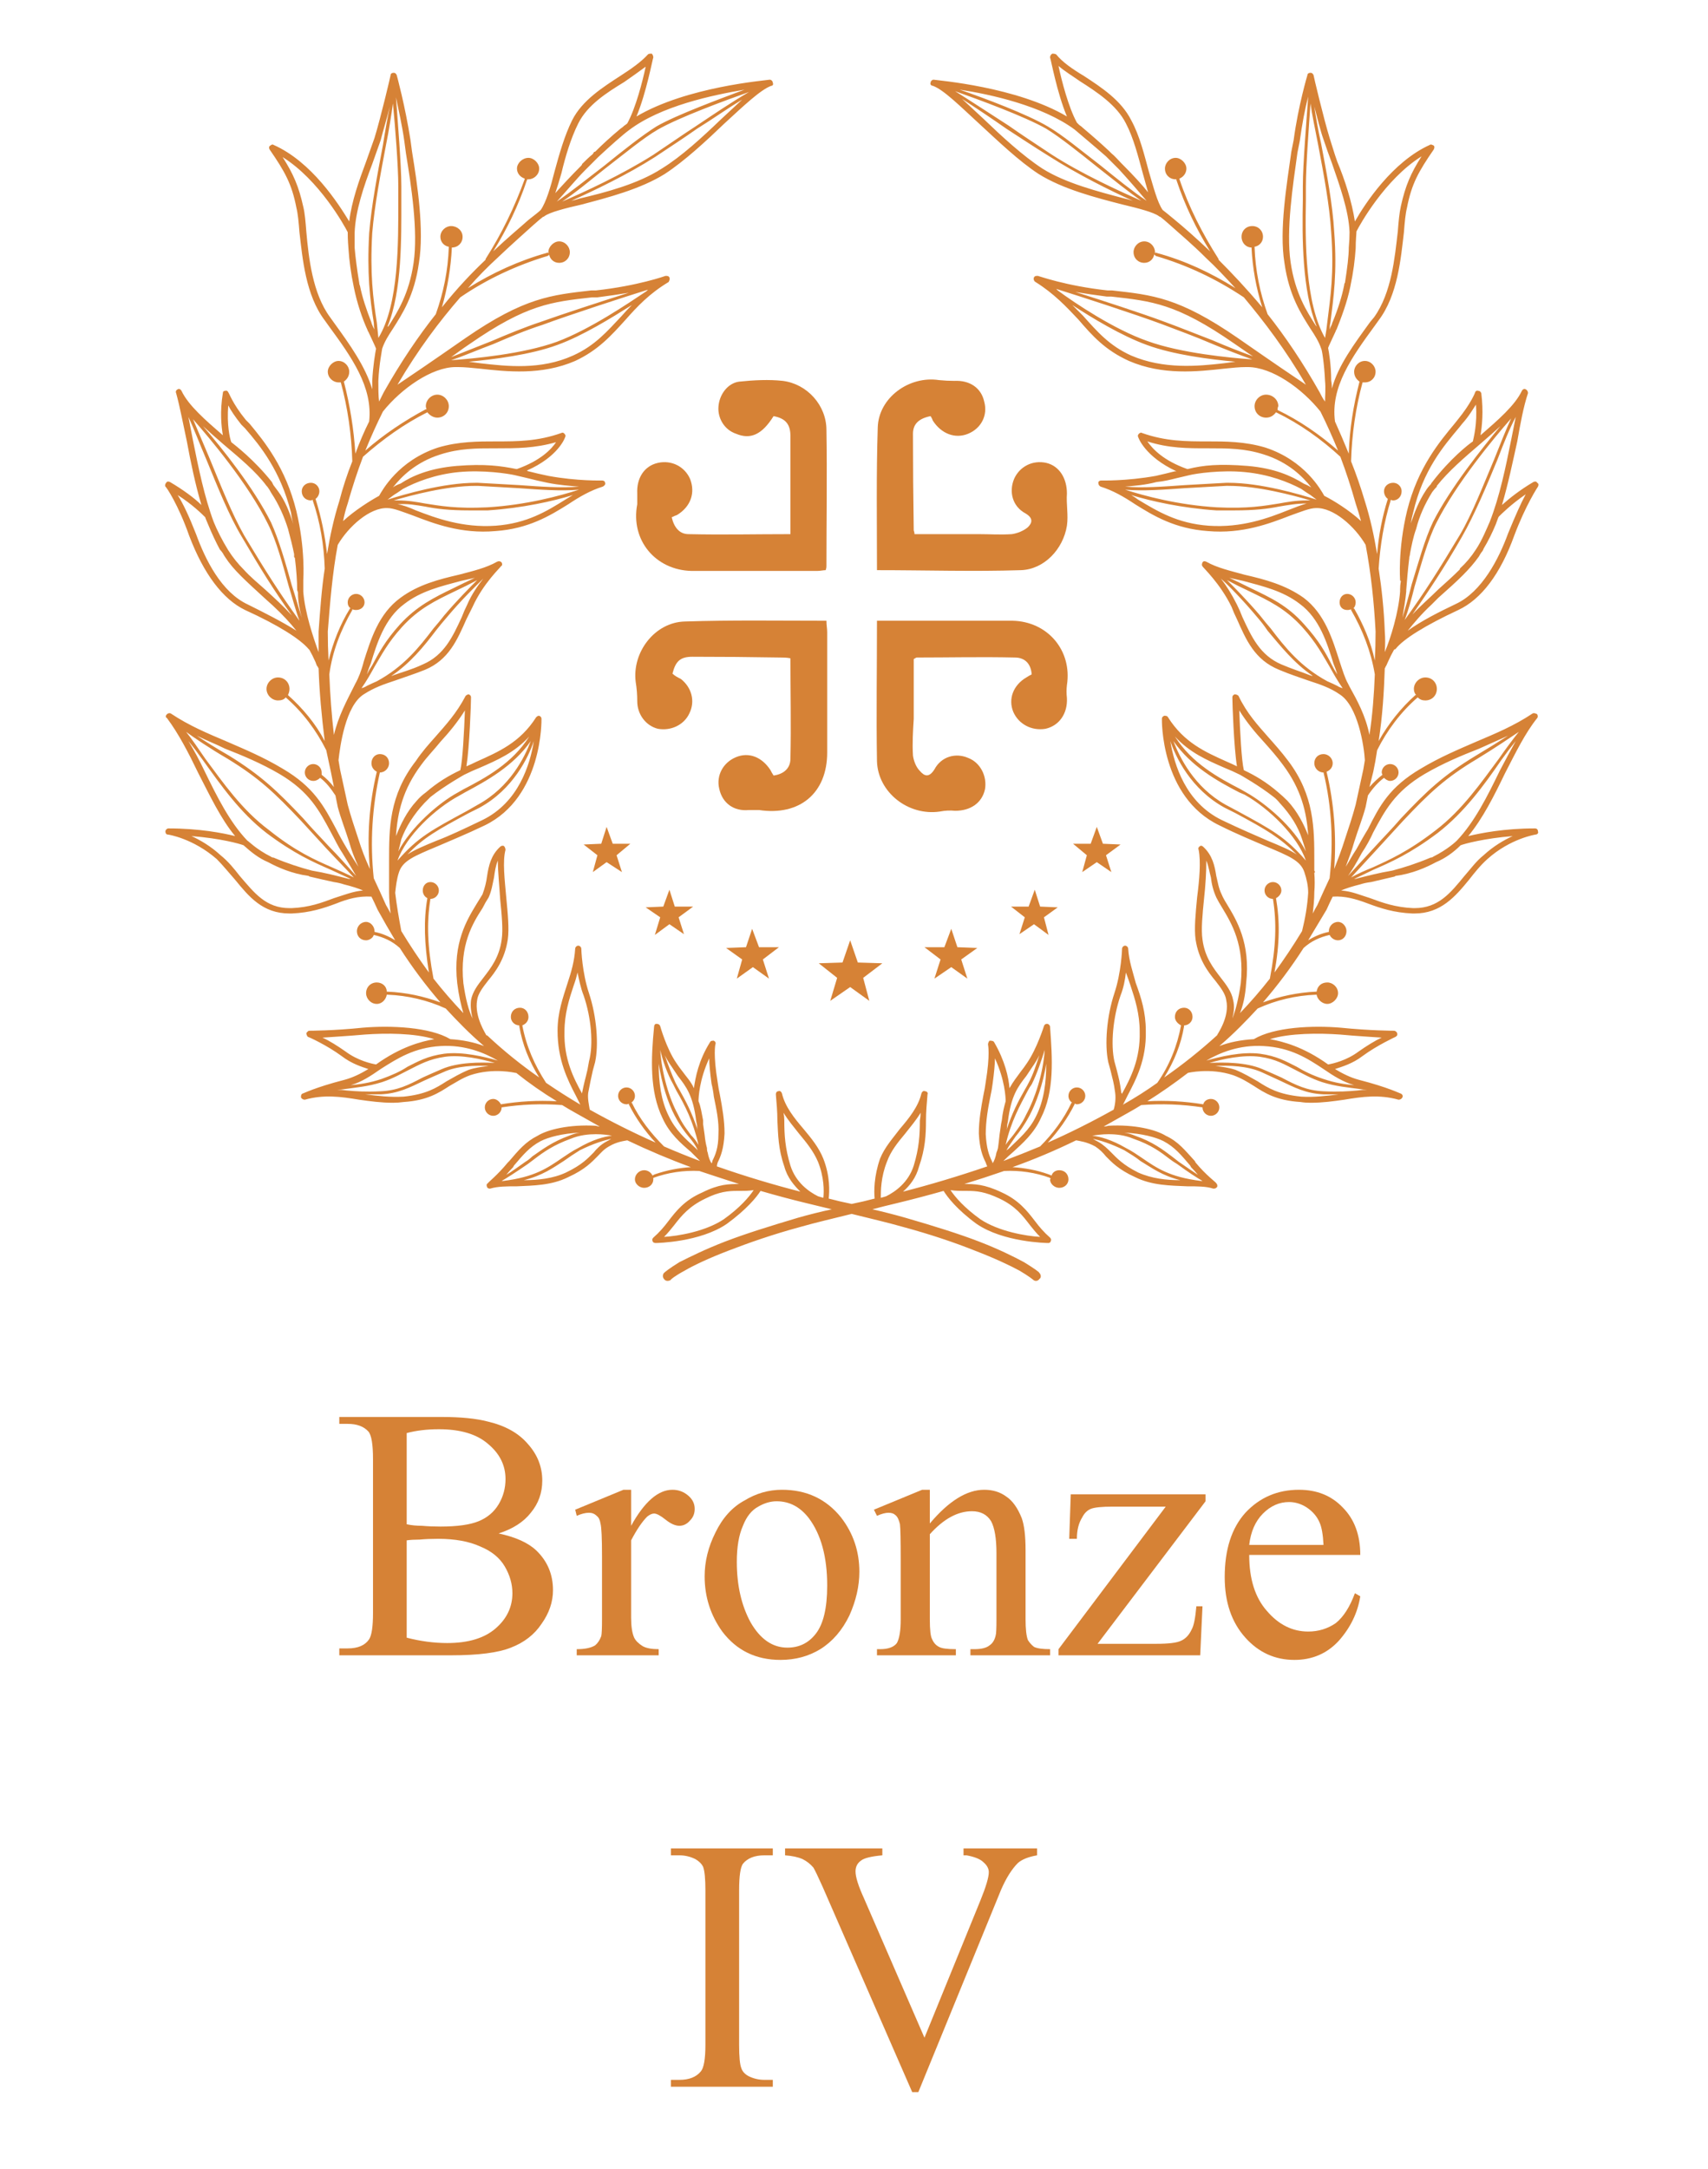 <svg version="1.2" xmlns="http://www.w3.org/2000/svg" viewBox="0 0 223 283" width="223" height="283">
	<title>New Project</title>
	<style>
		.s0 { fill: #d68236 } 
	</style>
	<path id="Layer" fill-rule="evenodd" class="s0" d="m200.8 108.5c0.1 0.2-0.1 0.4-0.3 0.4 0 0-3.3 0.5-6.3 3.2-0.9 0.8-1.7 1.8-2.4 2.7-1.8 2.2-3.7 4.4-7.1 4.4q-0.2 0-0.3 0c-2.4-0.1-4.2-0.7-5.8-1.3-1.6-0.6-3-1-4.6-0.9q-0.4 0.8-0.8 1.7-1.2 2-2.4 4c0.8-0.5 1.7-0.9 2.7-1.1q0 0 0 0 0 0 0-0.1c0-0.6 0.5-1.2 1.2-1.2 0.6 0 1.1 0.6 1.1 1.2 0 0.7-0.5 1.2-1.1 1.2-0.5 0-0.9-0.3-1.1-0.7q0 0 0 0c-1.3 0.3-2.4 0.8-3.4 1.7-1.6 2.5-3.4 4.9-5.3 7.1 2.2-0.8 4.6-1.3 6.9-1.4q0 0 0 0 0.1 0 0.1 0c0.1-0.7 0.6-1.2 1.4-1.2 0.7 0 1.4 0.6 1.4 1.4 0 0.7-0.7 1.4-1.4 1.4-0.7 0-1.3-0.6-1.4-1.2q0 0-0.1 0c-2.6 0.1-5.2 0.7-7.6 1.8q-1.1 1.2-2.3 2.4-1.3 1.3-2.7 2.5c1.3-0.5 2.8-0.8 4.5-0.9 2.7-1.6 7.7-1.8 11.3-1.5 3.9 0.4 7 0.4 7 0.4 0.2 0 0.4 0.2 0.4 0.3 0.1 0.2 0 0.4-0.2 0.5 0 0-2.4 1.1-4.3 2.5-1.3 1-2.7 1.4-3.6 1.7 1 0.6 2 1.1 3.1 1.4 3.9 1 5.4 1.8 5.5 1.8 0.2 0.1 0.3 0.3 0.2 0.5-0.1 0.2-0.3 0.3-0.5 0.3-2.5-0.7-4.7-0.4-7.1 0-1.4 0.2-2.8 0.4-4.4 0.4q-0.7 0-1.3-0.1c-3.2-0.2-4.7-1.2-6.1-2.1-0.8-0.5-1.6-1-2.7-1.4-3-1-5.9-0.3-5.9-0.3q0 0 0 0-2.6 2-5.3 3.7 3.6-0.2 7.3 0.4c0.1-0.4 0.5-0.7 1-0.7 0.6 0 1.1 0.5 1.1 1.1 0 0.6-0.5 1.1-1.1 1.1-0.6 0-1.1-0.5-1.1-1.1q0 0 0 0c-2.6-0.4-5.3-0.5-8-0.3q-0.8 0.5-1.7 1-1.6 0.9-3.2 1.8 0.3 0 0.6-0.1c3.4-0.2 6.2 0.5 7.5 1.3 1.7 0.8 2.5 1.9 3.8 3.3l0.1 0.2c1.4 1.7 2.7 2.6 2.7 2.7 0.1 0.1 0.2 0.3 0.1 0.5-0.1 0.1-0.2 0.2-0.4 0.2q0 0-0.1 0c-0.9-0.3-2.1-0.3-3.4-0.3-2.2-0.1-4.6-0.1-6.8-1.2-2.2-1-3.1-2-3.8-2.7-0.4-0.5-0.8-0.9-1.4-1.3-1.1-0.6-2-0.7-2.5-0.8q-4.1 2-8.3 3.5c1.6 0.1 3.2 0.4 4.6 0.9 0 0 0.3 0.1 0.5 0.2 0.1-0.4 0.5-0.7 1-0.7 0.7 0 1.2 0.5 1.2 1.2 0 0.6-0.5 1.1-1.2 1.1-0.6 0-1.2-0.5-1.2-1.1q0.1-0.1 0.1-0.1-0.1 0-0.1-0.1c-1.9-0.7-4-1-6-0.9q-2.6 0.9-5.2 1.7c1.3 0 2.6 0 4.9 1.1 2.2 1 3.3 2.4 4.3 3.7 0.6 0.8 1.2 1.5 2 2.2 0.1 0.1 0.2 0.3 0.1 0.4 0 0.2-0.2 0.3-0.3 0.3-0.3 0-5.9-0.1-9.4-2.5-2.6-1.9-3.8-3.5-4.3-4.3q-3.2 0.9-6.1 1.6-1.7 0.4-3.2 0.8 2.2 0.5 4.3 1.1c3.8 1.1 7 2.1 9.6 3.1 2.6 1 4.6 2 5.9 2.7 1.3 0.8 2 1.3 2 1.4 0.2 0.2 0.3 0.6 0 0.8-0.2 0.3-0.6 0.3-0.8 0.1 0 0-0.6-0.5-1.8-1.2-1.3-0.7-3.2-1.6-5.8-2.6-2.5-1-5.7-2.1-9.4-3.1-2.1-0.6-4.3-1.1-6.7-1.7-2.4 0.6-4.6 1.1-6.7 1.7-3.7 1-6.8 2.1-9.4 3.1-2.6 1-4.5 1.9-5.7 2.6-1.3 0.7-1.9 1.2-1.8 1.2-0.3 0.2-0.7 0.2-0.9-0.1-0.2-0.2-0.2-0.6 0-0.8 0.1-0.1 0.7-0.6 2-1.4 1.4-0.7 3.4-1.7 6-2.7 2.6-1 5.8-2 9.5-3.1q2.1-0.6 4.4-1.1-1.6-0.4-3.3-0.8-2.9-0.7-6-1.6c-0.5 0.8-1.8 2.4-4.4 4.3-3.5 2.4-9.1 2.5-9.3 2.5-0.2 0-0.4-0.1-0.4-0.3-0.1-0.1 0-0.3 0.1-0.4 0.8-0.7 1.4-1.4 2-2.2 1-1.3 2.1-2.7 4.4-3.7 2.2-1.1 3.5-1.1 4.8-1.1q-2.5-0.8-5.2-1.7c-2-0.1-4.1 0.2-6 0.9q0 0.1 0 0.1 0 0 0 0.1c0 0.6-0.5 1.1-1.2 1.1-0.6 0-1.2-0.5-1.2-1.1 0-0.7 0.6-1.2 1.2-1.2 0.5 0 0.9 0.3 1.1 0.7 0.1-0.1 0.4-0.2 0.4-0.2 1.5-0.5 3-0.8 4.6-0.9q-4.1-1.5-8.3-3.5c-0.5 0.1-1.4 0.2-2.4 0.8-0.7 0.4-1 0.8-1.5 1.3-0.7 0.7-1.6 1.7-3.8 2.7-2.2 1.1-4.6 1.1-6.7 1.2-1.3 0-2.5 0-3.5 0.3q0 0-0.1 0c-0.1 0-0.3-0.1-0.3-0.2-0.1-0.2-0.1-0.4 0.1-0.5 0-0.1 1.2-1 2.6-2.7l0.2-0.2c1.2-1.4 2.1-2.5 3.7-3.3 1.3-0.8 4.1-1.5 7.6-1.3q0.3 0.1 0.5 0.1-1.6-0.9-3.2-1.8-0.9-0.5-1.7-1c-2.7-0.2-5.3-0.1-7.9 0.3q0 0 0 0c0 0.6-0.5 1.1-1.1 1.1-0.6 0-1.1-0.5-1.1-1.1 0-0.6 0.5-1.1 1.1-1.1 0.4 0 0.8 0.3 1 0.7q3.6-0.6 7.3-0.4-2.8-1.7-5.3-3.7-0.1 0-0.1 0c0 0-2.9-0.7-5.9 0.3-1.1 0.4-1.8 0.9-2.7 1.4-1.4 0.9-2.9 1.9-6 2.1q-0.7 0.1-1.4 0.1c-1.5 0-3-0.2-4.4-0.4-2.4-0.4-4.6-0.7-7.1 0-0.2 0-0.4-0.1-0.5-0.3 0-0.2 0-0.4 0.2-0.5 0.1 0 1.6-0.8 5.5-1.8 1.1-0.3 2.1-0.8 3.1-1.4-0.9-0.3-2.2-0.7-3.5-1.7-1.9-1.4-4.3-2.5-4.4-2.5-0.1-0.1-0.2-0.3-0.2-0.5 0.1-0.1 0.2-0.3 0.4-0.3 0 0 3.2 0 7-0.4 3.6-0.3 8.7-0.1 11.4 1.5 1.6 0.1 3.1 0.4 4.4 0.9q-1.4-1.2-2.7-2.5-1.2-1.2-2.3-2.4c-2.4-1.1-5-1.7-7.6-1.8q0 0-0.1 0c-0.1 0.6-0.6 1.2-1.3 1.2-0.8 0-1.4-0.7-1.4-1.4 0-0.8 0.6-1.4 1.4-1.4 0.7 0 1.3 0.5 1.3 1.2q0.1 0 0.1 0c2.4 0.1 4.7 0.6 6.9 1.4-1.9-2.2-3.7-4.6-5.3-7.1-1-0.9-2.1-1.4-3.4-1.7q0 0 0 0c-0.1 0.4-0.6 0.7-1 0.7-0.7 0-1.2-0.5-1.2-1.2 0-0.6 0.5-1.2 1.2-1.2 0.6 0 1.1 0.6 1.1 1.2q0 0.1 0 0.1 0 0 0 0c1 0.2 1.9 0.6 2.7 1.1q-1.2-2-2.3-4-0.4-0.9-0.8-1.7c-1.7-0.1-3.1 0.3-4.6 0.9-1.6 0.6-3.4 1.2-5.8 1.3q-0.2 0-0.3 0c-3.5 0-5.3-2.2-7.1-4.4-0.8-0.9-1.6-1.9-2.4-2.7-3.1-2.7-6.3-3.2-6.4-3.2-0.2 0-0.3-0.2-0.3-0.4 0-0.2 0.2-0.4 0.4-0.4 4 0 7.1 0.6 8.7 1-1.9-2.3-3.3-5.3-4.8-8.2-1.3-2.7-2.6-5.2-4.1-7.2-0.2-0.1-0.2-0.3 0-0.5 0.1-0.1 0.3-0.2 0.5-0.1 2.4 1.6 4.8 2.6 7.4 3.7 2.3 1 4.7 2 7.2 3.5 4.1 2.4 5.4 4.9 7 7.9 0.4 0.8 0.9 1.7 1.5 2.7 0.5 0.8 1 1.6 1.4 2.2-0.5-1.1-0.9-2.1-1.2-3.2-0.5-1.6-1.1-3.1-1.5-4.6l-0.3-1.5c-0.6-0.9-1.2-1.7-2-2.3-0.2 0.2-0.5 0.4-0.9 0.4-0.6 0-1.1-0.5-1.1-1.1 0-0.6 0.5-1.1 1.1-1.1 0.6 0 1.1 0.5 1.1 1.1q0 0.1 0 0.3 0.9 0.7 1.6 1.6l-0.4-2q-0.3-1.4-0.6-2.8c-1.3-2.6-3.1-5-5.3-6.9q0 0 0 0c-0.2 0.3-0.6 0.4-1 0.4-0.8 0-1.5-0.7-1.5-1.5 0-0.8 0.7-1.5 1.5-1.5 0.9 0 1.5 0.7 1.5 1.5 0 0.3-0.1 0.6-0.2 0.8q0 0 0 0c1.9 1.7 3.6 3.7 4.8 6-0.4-3.2-0.7-6.4-0.8-9.5q-0.1-0.1-0.1-0.2-0.1 0-0.3-0.6-0.4-0.9-0.8-1.6-0.1-0.1-0.1-0.1c-1.1-1.3-3.9-3.1-8.3-5.1-2.9-1.4-5.4-4.7-7.3-9.7-1.4-4-3-6.4-3.1-6.4-0.1-0.2 0-0.4 0.1-0.5 0.1-0.2 0.3-0.2 0.5-0.1 1.7 1 3.2 2.1 4.1 3-0.8-2.7-1.4-5.6-1.9-8.3-0.5-2.3-0.9-4.5-1.4-6.3-0.1-0.2 0-0.4 0.2-0.5 0.2-0.1 0.4 0 0.5 0.2 0.9 1.9 3.1 3.8 5.4 5.8-0.2-1.2-0.4-3.1 0-5.5 0-0.2 0.1-0.3 0.3-0.3 0.2-0.1 0.4 0.1 0.4 0.2 0.1 0 0.5 1.4 2.3 3.6l0.5 0.5c1.9 2.3 4.7 5.7 6.1 11.4 1.2 5 0.9 8.9 0.9 9q0 0.1 0 0.1 0 0.6 0 1.1v0.3c0.2 2.7 1.3 6 2 7.9q0-1.4 0-2.7c0.2-2.8 0.4-5.6 0.8-8.2-0.1-3.1-0.6-6.1-1.6-9q-0.1 0.1-0.2 0.1c-0.7 0-1.2-0.5-1.2-1.2 0-0.6 0.5-1.1 1.2-1.1 0.6 0 1.1 0.5 1.1 1.1 0 0.4-0.2 0.8-0.5 1q0 0 0 0 1.1 3.5 1.5 7.2c0.4-2.4 0.9-4.7 1.6-6.9q0.7-2.7 1.7-5.2c-0.1-3.5-0.6-7-1.5-10.3q0 0 0 0-0.1 0-0.3 0c-0.7 0-1.4-0.6-1.4-1.4 0-0.7 0.7-1.4 1.4-1.4 0.8 0 1.4 0.7 1.4 1.4 0 0.6-0.3 1-0.7 1.3q0 0 0 0c0.8 3.1 1.3 6.2 1.5 9.4q0.8-2.2 1.8-4.2c0.5-4.5-2.3-8.4-5.3-12.5l-0.5-0.7c-2.5-3.3-2.9-8.1-3.3-11.5-0.1-1.3-0.2-2.4-0.4-3.2-0.6-3.1-1.5-4.7-3.5-7.6-0.1-0.2-0.1-0.4 0.1-0.5 0.1-0.1 0.3-0.2 0.4-0.1 5 2.2 8.5 7.7 9.9 10 0.3-2.6 1.3-5.4 2.2-7.8q0.6-1.7 1.1-3.1c0.8-2.6 2.1-8.1 2.1-8.2 0-0.2 0.2-0.3 0.4-0.3 0.2 0 0.3 0.1 0.4 0.3 0 0 1.1 4 1.8 8.5l0.2 1.5c0.7 4.3 1.6 10.2 0.9 14.5-0.6 4.3-2.2 6.7-3.4 8.6-0.6 0.9-1.1 1.7-1.4 2.6 0 0.1-0.4 2-0.5 4.2 0 1 0 2 0.1 2.7 0.2-0.4 0.4-0.8 0.6-1.2 2.2-3.9 4.5-7.3 6.8-10.2 1-2.8 1.6-5.7 1.7-8.8-0.6-0.1-1.1-0.6-1.1-1.3 0-0.8 0.7-1.4 1.4-1.4 0.8 0 1.5 0.6 1.5 1.4 0 0.8-0.6 1.4-1.4 1.4q-0.2 4-1.3 7.8c2-2.5 3.9-4.5 5.7-6.2q0-0.1 0-0.1c2.1-3.3 3.8-6.8 5.1-10.4q0 0 0-0.1c-0.6-0.2-1-0.7-1-1.3 0-0.7 0.7-1.4 1.5-1.4 0.7 0 1.4 0.7 1.4 1.4 0 0.8-0.7 1.4-1.4 1.4q-0.1 0-0.2 0 0.1 0.1 0 0.1c-1.1 3.3-2.6 6.4-4.4 9.3 1.9-1.8 3.6-3.2 4.6-4.1q1.3-1 1.6-1.3c0.7-1 1.3-3 1.8-5 0.6-2.2 1.3-4.7 2.3-6.7 1.3-2.6 4-4.3 6.3-5.8 1.4-0.9 2.7-1.8 3.6-2.8 0.1-0.1 0.3-0.1 0.5-0.1 0.1 0.1 0.2 0.3 0.2 0.5-0.1 0.2-0.9 4.6-2.2 7.7 6.6-3.9 16.9-4.7 17.4-4.8 0.2 0 0.4 0.2 0.4 0.4 0.1 0.2 0 0.4-0.2 0.4-1.4 0.5-3.7 2.7-6.1 4.9-2.4 2.3-5.2 4.9-7.8 6.6-3.2 2-7.5 3.1-10.9 4-2.2 0.5-4.1 1-4.8 1.5q-0.1 0.1-0.2 0.1-0.4 0.3-1.3 1.1c-1.1 1-2.7 2.4-4.7 4.3-1.2 1.1-2.5 2.4-3.8 3.9 3.2-2 6.7-3.6 10.3-4.6 0.1-0.1 0.2 0 0.3 0.1q-0.1-0.1-0.1-0.2c0-0.7 0.7-1.4 1.4-1.4 0.8 0 1.4 0.7 1.4 1.4 0 0.8-0.6 1.4-1.4 1.4-0.7 0-1.2-0.5-1.3-1.1q0 0.1-0.2 0.2c-4 1.2-7.9 3-11.4 5.4-2.7 3.1-5.5 6.8-8.2 11.4 1.5-1 4.3-2.9 8.9-6.1 7.7-5.3 11.2-5.6 16.4-6.2h0.6c5.5-0.6 9.1-1.9 9.1-1.9 0.2 0 0.4 0 0.5 0.2 0.1 0.2 0 0.4-0.1 0.6-2.5 1.5-4.1 3.2-5.6 4.9-1.9 2.1-3.6 4-6.6 5.4-4.4 1.9-8.9 1.4-12.5 1-1-0.1-2-0.2-2.8-0.2q-0.2 0-0.3 0c-3.1 0-7.1 2.8-9.5 5.8q-1.2 2.4-2.3 5.1c2.4-2.1 5.1-3.9 7.9-5.4q0 0 0.1 0-0.1-0.2-0.1-0.4c0-0.8 0.7-1.5 1.5-1.5 0.8 0 1.5 0.7 1.5 1.5 0 0.9-0.7 1.5-1.5 1.5-0.5 0-1-0.3-1.3-0.7q0 0 0 0c-3 1.5-5.8 3.5-8.4 5.8q-1.1 2.9-2 6.1-0.4 1.2-0.6 2.3c1.5-1.4 3.6-2.7 4.7-3.3 0.4-0.7 2.5-4.6 7.7-6.3 2.7-0.8 5.2-0.8 7.7-0.8 2.6 0 5.3 0 8.4-1.1 0.2-0.1 0.3 0 0.4 0.1 0.1 0.1 0.2 0.3 0.1 0.4 0 0.1-0.9 2.6-5 4.4q0.1 0.1 0.2 0.1c0.8 0.2 1.6 0.4 2.6 0.6 3.8 0.7 7 0.6 7 0.6q0 0 0 0c0.2 0 0.4 0.1 0.4 0.3 0.1 0.2-0.1 0.4-0.3 0.5-1.6 0.5-3 1.3-4.5 2.3-2.4 1.5-5.2 3.2-9.5 3.5-4.5 0.4-8.1-1-10.7-2-1.4-0.5-2.6-1-3.4-1-2.3-0.1-5.1 2.4-6.5 4.8-0.7 3.7-1 7.5-1.3 11.3q0 1.9 0.1 3.8c0.6-2.4 1.5-4.7 2.8-6.8q0 0 0.1 0c-0.3-0.2-0.4-0.5-0.4-0.8 0-0.6 0.5-1.1 1.1-1.1 0.6 0 1.1 0.5 1.1 1.1 0 0.6-0.5 1-1.1 1q-0.3 0-0.5-0.1 0 0.1 0 0.1c-1.5 2.6-2.6 5.4-3 8.4 0.1 2.6 0.3 5.3 0.6 7.9 0.6-2.5 1.7-4.5 2.6-6.3l0.2-0.4c0.4-0.7 0.8-1.7 1.1-2.9 0.9-2.8 1.9-6.2 4.8-8.3 2.3-1.7 5-2.4 7.6-3 1.9-0.5 3.6-0.9 5-1.7 0.2-0.1 0.4-0.1 0.6 0.1 0.1 0.2 0.1 0.4-0.1 0.5 0 0.1-2.3 2.2-3.7 5.3q-0.4 0.8-0.8 1.6c-1.2 2.7-2.3 5.3-5.4 6.6-1.5 0.6-2.8 1-3.9 1.4-1.5 0.5-2.7 0.9-4.1 1.8-2.4 1.5-3.1 6.8-3.3 8.6q0.1 0.6 0.2 1.2l1 4.6c0.4 1.5 0.9 3 1.4 4.5 0.4 1.3 0.9 2.6 1.5 3.9-0.4-4.3-0.1-8.5 0.9-12.7q0 0 0 0c-0.4-0.2-0.7-0.6-0.7-1.1 0-0.7 0.5-1.2 1.1-1.2 0.7 0 1.2 0.5 1.2 1.2 0 0.6-0.5 1.2-1.2 1.2q0 0 0 0 0 0 0 0c-1 4.5-1.3 9.1-0.8 13.8q0.8 1.7 1.6 3.5 0.3 0.5 0.6 1.1c-0.1-0.9-0.2-1.8-0.2-2.8q0-1.2 0-2.5 0 0 0-0.1 0 0 0-0.2 0-0.6 0-1.3c0-4.2 0-8.5 3.5-13 0.8-1.2 1.7-2.2 2.5-3.1 1.4-1.6 2.8-3.1 4-5.4 0.1-0.1 0.3-0.2 0.4-0.2 0.2 0.1 0.3 0.2 0.3 0.4 0 0.8-0.2 6.5-0.6 9q0.7-0.3 1.3-0.6c2.9-1.3 5.7-2.5 7.8-5.8 0.1-0.1 0.2-0.2 0.4-0.2 0.2 0.1 0.3 0.2 0.3 0.4 0 0.1 0.2 10.2-7.4 13.9-2.5 1.2-4.5 2-6.1 2.7-3.1 1.3-4.6 1.9-5.1 3.4-0.3 0.9-0.4 1.8-0.5 2.7 0.2 1.7 0.5 3.4 0.8 5q1.7 2.8 3.6 5.4c-0.6-3.8-0.7-6.8-0.2-9.7-0.4-0.2-0.6-0.6-0.6-1 0-0.6 0.4-1.1 1-1.1 0.6 0 1.1 0.5 1.1 1.1 0 0.6-0.5 1.1-1.1 1.1q0 0 0 0c-0.5 3.1-0.4 6.2 0.4 10.4q1.8 2.3 3.9 4.5c-0.3-1-0.6-2.3-0.8-3.9-0.6-5.3 1.3-8.3 2.5-10.3q0.5-0.8 0.8-1.3c0.3-0.8 0.5-1.6 0.6-2.4 0.2-1.3 0.5-2.7 1.7-3.8 0.1-0.1 0.3-0.2 0.5-0.1 0.1 0.1 0.2 0.3 0.2 0.5-0.4 1.5-0.1 3.9 0.1 6.2 0.2 2.1 0.4 4.1 0.2 5.5-0.4 2.6-1.6 4.2-2.6 5.4-0.7 0.9-1.3 1.7-1.4 2.5-0.4 2.2 1.2 4.5 1.2 4.6q0 0 0.1 0 3.2 3 6.8 5.5c-1.3-2.1-2.2-4.3-2.6-6.7q0-0.1 0-0.1c-0.6 0-1.1-0.5-1.1-1.1 0-0.7 0.5-1.2 1.2-1.2 0.6 0 1.1 0.5 1.1 1.2 0 0.5-0.3 0.9-0.8 1.1q0 0 0 0c0.5 2.7 1.6 5.2 3.1 7.5q2.2 1.5 4.4 2.8 0.1 0 0.1 0.1-0.3-0.6-0.6-1.2c-1.1-2.1-2.4-4.7-2.4-8.5 0-2.4 0.7-4.3 1.3-6.2 0.5-1.5 0.9-2.9 1-4.5 0-0.2 0.2-0.4 0.4-0.4 0.2 0 0.4 0.2 0.4 0.4 0 0.1 0.1 3.1 1 5.8 1 3 1.3 6.7 0.8 9l-0.3 1.1c-0.3 1.3-0.3 1.4-0.6 2.9-0.1 0.7 0.1 1.6 0.2 2.2q4.3 2.4 8.6 4.3c-1.4-1.5-2.6-3.2-3.5-5q0 0 0-0.1-0.1 0.1-0.3 0.1c-0.6 0-1.1-0.5-1.1-1.1 0-0.6 0.5-1.1 1.1-1.1 0.6 0 1.1 0.5 1.1 1.1 0 0.4-0.2 0.7-0.5 0.9q0.1 0 0.1 0c1 2.1 2.5 4 4.2 5.7q2.3 1 4.7 1.9-0.6-0.6-1.2-1.2c-1.3-1.1-2.8-2.4-3.7-4.4-1.7-3.5-1.5-7.8-1.1-11.9 0-0.2 0.1-0.4 0.3-0.4q0.4 0 0.5 0.3c0 0 0.8 2.9 2.1 4.8q0.4 0.6 0.8 1.1c0.5 0.7 1.1 1.3 1.5 2.2 0.2-1.4 0.6-3.6 2.1-6 0.1-0.2 0.3-0.2 0.5-0.2 0.2 0.1 0.3 0.3 0.2 0.5 0 0-0.3 1.3 0.3 4.9q0.1 0.8 0.3 1.7c0.3 1.6 0.6 3.3 0.6 5-0.1 2-0.5 3-0.9 3.8q-0.1 0.3-0.1 0.5c3.7 1.3 7.4 2.4 10.9 3.3-0.8-0.8-1.7-1.8-2.1-3.3-0.8-2.3-0.8-4.1-0.9-6 0-1.1-0.1-2.2-0.2-3.4 0-0.2 0.1-0.4 0.3-0.4 0.2-0.1 0.4 0 0.5 0.3 0.4 1.7 1.6 3.2 2.8 4.6 1 1.2 2 2.4 2.6 3.9 0.9 2.3 0.8 4.3 0.7 5.2q1.5 0.4 3 0.7 1.5-0.3 3-0.7c-0.1-0.9-0.1-2.9 0.7-5.2 0.6-1.5 1.7-2.7 2.6-3.9 1.2-1.4 2.4-2.9 2.8-4.6 0.1-0.3 0.3-0.4 0.5-0.3 0.2 0 0.4 0.2 0.3 0.4-0.1 1.2-0.2 2.3-0.2 3.4 0 1.9-0.1 3.7-0.9 6-0.4 1.5-1.2 2.5-2.1 3.3 3.5-0.9 7.2-2 11-3.3q-0.1-0.2-0.2-0.5c-0.4-0.8-0.8-1.8-0.9-3.8 0-1.7 0.3-3.4 0.6-5q0.2-0.9 0.3-1.7c0.6-3.6 0.3-4.9 0.3-4.9 0-0.2 0.1-0.4 0.2-0.5 0.2 0 0.5 0 0.6 0.2 1.4 2.4 1.9 4.6 2 6 0.5-0.9 1-1.5 1.5-2.2q0.4-0.5 0.8-1.1c1.3-1.9 2.2-4.8 2.2-4.8q0.1-0.3 0.4-0.3c0.2 0 0.4 0.2 0.4 0.4 0.3 4.1 0.6 8.4-1.2 11.9-0.9 2-2.4 3.3-3.6 4.4q-0.7 0.6-1.3 1.2 2.4-0.9 4.8-1.9c1.7-1.7 3.1-3.6 4.1-5.7q0.1 0 0.1 0c-0.3-0.2-0.5-0.5-0.5-0.9 0-0.6 0.5-1.1 1.1-1.1 0.6 0 1.1 0.5 1.1 1.1 0 0.6-0.5 1.1-1.1 1.1q-0.1 0-0.3-0.1 0 0.1 0 0.1c-0.9 1.8-2.1 3.5-3.5 5q4.3-1.9 8.6-4.3c0.2-0.6 0.3-1.5 0.2-2.2-0.2-1.5-0.3-1.6-0.6-2.9l-0.3-1.1c-0.5-2.3-0.2-6 0.8-9 0.9-2.7 1-5.7 1-5.8 0-0.2 0.2-0.4 0.4-0.4 0.2 0 0.4 0.2 0.4 0.4 0.1 1.6 0.6 3 1 4.5 0.7 1.9 1.3 3.8 1.3 6.2 0.1 3.8-1.3 6.4-2.4 8.5q-0.3 0.6-0.6 1.2 0.1-0.1 0.1-0.1 2.3-1.3 4.4-2.8c1.6-2.3 2.6-4.8 3.1-7.5q0 0 0 0c-0.4-0.2-0.8-0.6-0.8-1.1 0-0.7 0.5-1.2 1.2-1.2 0.6 0 1.1 0.5 1.1 1.2 0 0.6-0.5 1.1-1.1 1.1q0 0 0 0.1c-0.4 2.4-1.3 4.6-2.6 6.7q3.6-2.5 6.9-5.5 0 0 0 0c0-0.1 1.7-2.4 1.2-4.6-0.1-0.8-0.7-1.6-1.4-2.5-1-1.2-2.2-2.8-2.6-5.4-0.2-1.4 0-3.4 0.2-5.5 0.3-2.3 0.5-4.7 0.2-6.2-0.1-0.2 0-0.4 0.2-0.5 0.1-0.1 0.3 0 0.4 0.1 1.2 1.1 1.5 2.5 1.7 3.8 0.2 0.8 0.3 1.6 0.7 2.4q0.2 0.5 0.7 1.3c1.2 2 3.1 5 2.5 10.3-0.1 1.6-0.4 2.9-0.8 3.9q2.1-2.2 3.9-4.5c0.8-4.2 0.9-7.3 0.4-10.4q0 0 0 0c-0.6 0-1.1-0.5-1.1-1.1 0-0.6 0.5-1.1 1.1-1.1 0.6 0 1.1 0.5 1.1 1.1 0 0.4-0.3 0.8-0.7 1 0.5 2.9 0.5 5.9-0.2 9.7q1.9-2.6 3.6-5.4c0.4-1.6 0.7-3.3 0.8-5 0-0.9-0.2-1.8-0.5-2.7-0.5-1.5-2-2.1-5.1-3.4-1.6-0.7-3.6-1.5-6-2.7-7.7-3.7-7.5-13.8-7.5-13.9 0-0.2 0.1-0.3 0.3-0.4 0.2 0 0.4 0 0.5 0.2 2.1 3.3 4.8 4.5 7.7 5.8q0.7 0.3 1.3 0.6c-0.4-2.5-0.6-8.2-0.6-9 0-0.2 0.1-0.3 0.3-0.4 0.2 0 0.4 0.1 0.5 0.2 1.1 2.3 2.5 3.8 3.9 5.4 0.8 0.9 1.7 1.9 2.6 3.1 3.4 4.5 3.4 8.8 3.4 13q0 0.7 0 1.3 0.1 0.2 0.1 0.2-0.1 0.1-0.1 0.1 0.1 1.3 0 2.5c0 1-0.1 1.9-0.2 2.8q0.3-0.6 0.6-1.1 0.8-1.8 1.6-3.5c0.5-4.6 0.3-9.3-0.8-13.8q0.1 0 0.1 0-0.1 0-0.1 0c-0.7 0-1.2-0.6-1.2-1.2 0-0.7 0.5-1.2 1.2-1.2 0.6 0 1.2 0.5 1.2 1.2 0 0.5-0.3 0.9-0.8 1.1q0 0 0 0c1 4.2 1.3 8.4 1 12.7 0.5-1.3 1-2.6 1.4-3.9 0.5-1.5 1-3 1.4-4.5l1-4.6q0.1-0.6 0.2-1.2c-0.1-1.8-0.9-7.1-3.3-8.6-1.3-0.9-2.6-1.3-4.1-1.8-1.1-0.4-2.4-0.8-3.8-1.4-3.2-1.3-4.3-3.9-5.5-6.6q-0.4-0.8-0.7-1.6c-1.5-3.1-3.8-5.2-3.8-5.3-0.1-0.1-0.1-0.3 0-0.5 0.1-0.2 0.3-0.2 0.5-0.1 1.4 0.8 3.2 1.2 5 1.7 2.6 0.6 5.3 1.3 7.7 3 2.8 2.1 3.8 5.5 4.7 8.3 0.4 1.2 0.7 2.2 1.1 2.9l0.2 0.4c1 1.8 2.1 3.8 2.6 6.3 0.4-2.6 0.6-5.3 0.7-7.9-0.5-3-1.6-5.8-3.1-8.4q0 0 0-0.1-0.2 0.1-0.5 0.1c-0.6 0-1-0.4-1-1 0-0.6 0.4-1.1 1-1.1 0.6 0 1.1 0.5 1.1 1.1 0 0.3-0.1 0.6-0.3 0.8q0 0 0.1 0c1.2 2.1 2.2 4.4 2.7 6.8q0.1-1.9 0.1-3.8c-0.2-3.8-0.6-7.6-1.3-11.3-1.4-2.4-4.2-4.9-6.5-4.8-0.8 0-2 0.5-3.4 1-2.6 1-6.2 2.4-10.7 2-4.3-0.3-7.1-2-9.5-3.5-1.5-1-2.9-1.8-4.5-2.3-0.2-0.1-0.3-0.3-0.3-0.5 0-0.2 0.2-0.3 0.4-0.3q0 0 0 0c0 0 3.2 0.1 7.1-0.6 0.9-0.2 1.7-0.4 2.5-0.6q0.1 0 0.2 0c-4.1-1.9-5-4.4-5-4.5-0.1-0.1 0-0.3 0.1-0.4 0.1-0.1 0.3-0.2 0.4-0.1 3.1 1.1 5.8 1.1 8.5 1.1 2.4 0 4.9 0 7.6 0.8 5.2 1.7 7.3 5.6 7.7 6.3 1.2 0.6 3.3 1.9 4.8 3.3q-0.3-1.1-0.7-2.3-0.9-3.2-2-6.1c-2.5-2.3-5.3-4.3-8.4-5.8q0 0 0 0c-0.3 0.4-0.7 0.7-1.3 0.7-0.8 0-1.5-0.6-1.5-1.5 0-0.8 0.7-1.5 1.5-1.5 0.9 0 1.6 0.7 1.6 1.5q-0.1 0.2-0.1 0.5 0 0 0 0c2.9 1.4 5.5 3.2 7.9 5.3q-1.1-2.7-2.3-5.1c-2.4-3-6.3-5.8-9.5-5.8q-0.1 0-0.2 0c-0.9 0-1.8 0.1-2.8 0.2-3.6 0.4-8.1 0.9-12.5-1-3.1-1.4-4.8-3.3-6.6-5.4-1.6-1.7-3.2-3.4-5.6-4.9-0.2-0.1-0.3-0.4-0.2-0.6 0.1-0.2 0.3-0.2 0.5-0.2 0.1 0 3.6 1.3 9.1 1.9h0.6c5.3 0.6 8.7 0.9 16.4 6.2 4.6 3.2 7.4 5.1 8.9 6.1-2.6-4.5-5.5-8.3-8.1-11.4-3.6-2.4-7.4-4.2-11.5-5.4q-0.1-0.1-0.2-0.2c-0.1 0.6-0.6 1.1-1.3 1.1-0.8 0-1.4-0.6-1.4-1.4 0-0.7 0.6-1.4 1.4-1.4 0.8 0 1.4 0.7 1.4 1.4q0 0.1 0 0.2c0-0.1 0.1-0.2 0.2-0.1 3.7 1 7.1 2.6 10.3 4.6-1.3-1.4-2.6-2.8-3.8-3.9-1.9-1.9-3.6-3.3-4.7-4.3q-0.9-0.8-1.3-1.1-0.1 0-0.2-0.1c-0.7-0.5-2.6-1-4.7-1.5-3.5-0.9-7.8-2-11-4-2.6-1.7-5.3-4.3-7.8-6.6-2.4-2.2-4.6-4.4-6-4.9-0.2 0-0.4-0.2-0.3-0.4 0-0.2 0.2-0.4 0.4-0.4 0.5 0.1 10.8 0.9 17.4 4.8-1.3-3.1-2.1-7.5-2.2-7.7 0-0.2 0.1-0.4 0.3-0.5 0.1 0 0.3 0 0.5 0.1 0.8 1 2.1 1.9 3.6 2.8 2.3 1.5 4.9 3.2 6.2 5.8 1.1 2 1.7 4.5 2.3 6.7 0.6 2 1.1 4 1.8 5q0.4 0.3 1.6 1.3c1.1 0.9 2.7 2.3 4.6 4.1-1.8-2.9-3.3-6-4.4-9.3q0 0 0-0.1-0.1 0-0.1 0c-0.8 0-1.4-0.6-1.4-1.4 0-0.7 0.6-1.4 1.4-1.4 0.7 0 1.4 0.7 1.4 1.4 0 0.6-0.4 1.1-0.9 1.3q0 0.1 0 0.1c1.2 3.6 3 7.1 5.1 10.4q0 0 0 0.1c1.7 1.7 3.6 3.7 5.7 6.2q-1.2-3.8-1.4-7.8c-0.7 0-1.3-0.6-1.3-1.4 0-0.8 0.6-1.4 1.4-1.4 0.8 0 1.4 0.6 1.4 1.4 0 0.7-0.5 1.2-1.1 1.3 0.1 3.1 0.7 6 1.7 8.8 2.3 2.9 4.6 6.3 6.8 10.2 0.2 0.4 0.4 0.8 0.7 1.2 0-0.7 0.1-1.7 0-2.7-0.1-2.2-0.4-4.1-0.5-4.2-0.3-0.9-0.8-1.7-1.4-2.6-1.2-1.9-2.8-4.3-3.4-8.6-0.7-4.3 0.3-10.2 0.9-14.5l0.3-1.5c0.6-4.5 1.8-8.5 1.8-8.5 0-0.2 0.2-0.3 0.4-0.3q0 0 0 0c0.2 0 0.3 0.1 0.4 0.3 0 0.1 1.3 5.6 2.1 8.2 0.3 0.9 0.6 2 1 3.1 1 2.4 1.9 5.2 2.3 7.8 1.3-2.3 4.9-7.8 9.8-10 0.1-0.1 0.3 0 0.5 0.1 0.1 0.1 0.1 0.3 0 0.5-2 2.9-2.9 4.5-3.5 7.6-0.2 0.8-0.3 1.9-0.4 3.2-0.4 3.4-0.8 8.2-3.3 11.5l-0.5 0.7c-3 4.1-5.8 8-5.2 12.5q0.9 2 1.8 4.2c0.1-3.2 0.6-6.3 1.4-9.4q0 0 0 0c-0.4-0.3-0.7-0.7-0.7-1.3 0-0.7 0.6-1.4 1.4-1.4 0.8 0 1.4 0.7 1.4 1.4 0 0.8-0.6 1.4-1.4 1.4q-0.2 0-0.3 0 0 0 0 0c-0.9 3.3-1.4 6.8-1.5 10.3q1 2.5 1.8 5.2c0.7 2.2 1.2 4.5 1.6 6.9q0.3-3.7 1.4-7.2 0 0 0 0c-0.3-0.2-0.5-0.6-0.5-1 0-0.6 0.5-1.1 1.2-1.1 0.6 0 1.1 0.5 1.1 1.1 0 0.7-0.5 1.2-1.1 1.2q-0.2 0-0.3-0.1c-0.9 2.9-1.4 5.9-1.6 9 0.4 2.6 0.7 5.4 0.8 8.2q0.1 1.3 0 2.7c0.8-1.9 1.8-5.2 2-7.9v-0.3q0-0.5 0.1-1.1-0.1 0-0.1-0.1c0-0.1-0.3-4 0.9-9 1.4-5.7 4.3-9.1 6.2-11.4l0.4-0.5c1.8-2.2 2.3-3.6 2.3-3.6 0-0.1 0.2-0.3 0.4-0.2 0.2 0 0.3 0.1 0.4 0.3 0.3 2.4 0.1 4.3-0.1 5.5 2.3-2 4.5-3.9 5.4-5.8 0.1-0.2 0.3-0.3 0.5-0.2 0.2 0.1 0.3 0.3 0.3 0.5-0.6 1.8-1 4-1.4 6.3-0.6 2.7-1.2 5.6-2 8.3 1-0.9 2.4-2 4.1-3 0.2-0.1 0.4-0.1 0.5 0.1 0.2 0.1 0.2 0.3 0.1 0.5 0 0-1.6 2.4-3.1 6.4-1.8 5-4.3 8.3-7.3 9.7-4.3 2-7.2 3.8-8.2 5.1q-0.1 0-0.2 0.1-0.4 0.7-0.8 1.6-0.2 0.5-0.3 0.6 0 0.1-0.1 0.2c-0.1 3.1-0.3 6.3-0.8 9.5 1.3-2.3 2.9-4.3 4.8-6q0 0 0.1 0c-0.2-0.2-0.3-0.5-0.3-0.8 0-0.8 0.7-1.5 1.5-1.5 0.9 0 1.5 0.7 1.5 1.5 0 0.8-0.6 1.5-1.5 1.5-0.4 0-0.7-0.1-1-0.4q0 0 0 0c-2.2 1.9-4 4.3-5.3 6.9q-0.2 1.4-0.5 2.8l-0.5 2q0.8-0.9 1.7-1.6-0.1-0.2-0.1-0.3c0-0.6 0.5-1.1 1.1-1.1 0.6 0 1.1 0.5 1.1 1.1 0 0.6-0.5 1.1-1.1 1.1-0.3 0-0.6-0.2-0.8-0.4-0.8 0.6-1.5 1.4-2.1 2.3l-0.3 1.5c-0.4 1.5-1 3-1.5 4.6-0.3 1.1-0.7 2.1-1.1 3.2 0.4-0.6 0.8-1.4 1.4-2.3 0.5-0.9 1-1.8 1.5-2.6 1.5-3 2.8-5.5 6.9-7.9 2.5-1.5 4.9-2.5 7.2-3.5 2.6-1.1 5-2.1 7.4-3.7 0.2-0.1 0.4 0 0.6 0.1 0.1 0.2 0.1 0.4 0 0.5-1.6 2-2.8 4.5-4.2 7.2-1.4 2.9-2.9 5.9-4.8 8.2 1.7-0.4 4.7-1 8.7-1 0.3 0 0.4 0.2 0.4 0.4zm-65.9 58.5q0 0 0 0 0 0 0 0zm48.2-86.4c0.4-1.3 0.8-2.7 1.2-4.3 0.9-2.9 1.7-5.9 2.8-8.2 2.3-4.5 6.4-9.6 8.8-12.5q-1.2 1.1-2.6 2.3c-2.1 1.8-4.2 3.6-5.7 5.5q0 0 0 0.1-0.3 0.3-0.6 0.7c-1 1.6-1.7 3.2-2.1 4.8-0.4 1.1-0.6 2.2-0.8 3.2q0 0.2-0.1 0.5 0 0 0 0.1c-0.2 1.6-0.3 3-0.4 4.2v0.2c-0.1 1.1-0.3 2.2-0.5 3.4zm4.4-12.3c-1.1 2.2-1.9 5.2-2.8 8.2-0.4 1.6-0.8 3.1-1.3 4.4 2.6-3.6 4.5-6.6 7.2-11.1 1.6-2.7 3.1-6.6 4.5-9.9 0.8-2 1.5-3.8 2.2-5.3-2.2 2.5-7.2 8.5-9.8 13.7zm7.8 0.1q-0.7 1.7-1.6 3.2-0.1 0.3-0.3 0.5-0.2 0.3-0.3 0.5c-1.2 1.7-2.7 3.1-5.3 5.4l-0.9 0.9c-1.3 1.2-2.3 2.4-3.1 3.4 1.8-1.3 4.2-2.5 6.3-3.5 3.4-1.6 5.6-5.9 6.8-9.2 0.9-2.2 1.7-4 2.3-5.1-1.9 1.3-3.2 2.6-3.5 2.9-0.1 0.1-0.2 0.5-0.4 1zm2-11q0.3-1.5 0.6-3c-0.8 1.5-1.6 3.5-2.4 5.6-1.4 3.4-3 7.2-4.6 10-2.4 4.2-4.3 7-6.5 10.2 1.1-1.2 2.3-2.2 3.4-3.3 1-0.9 1.9-1.7 2.8-2.6q0 0 0-0.1 1.2-1.1 2.1-2.5c0.8-1.2 1.4-2.7 1.8-3.6 1.3-3.3 2.1-7.2 2.8-10.7zm-13.1 10.9c0.5-1.5 1.1-3 1.9-4.2q0.3-0.5 0.7-0.9 0.1-0.2 0.2-0.3c2.3-3 4.7-4.9 5.3-5.3 0.1-0.5 0.6-2.3 0.4-4.8-0.4 0.6-0.9 1.5-1.8 2.5l-0.4 0.5c-2 2.4-4.7 5.5-6 11.1q-0.2 0.7-0.3 1.4zm-13.7-44q0 0.8 0 1.8c-0.1 5.4-0.1 13.5 2.5 18q0.2-1.1 0.3-2.1c0.4-3.2 0.9-6.4 0.5-11.7-0.2-3.5-1-7.7-1.7-11.4-0.4-2.1-0.8-3.9-1-5.4-0.2 3-0.6 8.1-0.6 10.8zm6.6 5.9c0 0.3-0.1 1.1-0.1 2.2-0.1 1.5-0.3 3.1-0.7 5-0.4 2-1.2 4.1-1.8 5.6q-0.1 0.1-0.1 0.2c-0.5 1.1-0.9 1.9-1 2.2 0.1 0.5 0.4 2.2 0.4 4.2q0.1 0.6 0.1 1.1c0.8-3 2.9-5.8 5-8.7l0.5-0.6c2.3-3.2 2.7-7.8 3.1-11.2 0.1-1.3 0.2-2.4 0.4-3.3 0.6-2.7 1.3-4.3 2.7-6.5-4.8 3-8.1 9-8.5 9.8zm-4.3-12c-0.4-1.1-0.8-2.8-1.2-4.3 0.2 1.4 0.5 3.1 0.9 4.9 0.7 3.7 1.5 7.9 1.7 11.5 0.4 5.3-0.1 8.6-0.5 11.8q-0.1 0.4-0.1 0.9 0.1-0.3 0.3-0.7 0-0.1 0.1-0.3c0.7-1.7 1.2-3.3 1.5-4.8q0-0.2 0.1-0.3c0.3-1.9 0.5-3.5 0.5-4.6q0.1-1.1 0.1-2c-0.1-2.8-1.3-6.1-2.3-9q-0.6-1.6-1.1-3.1zm-1 24.3q0 0 0.1 0.1c-1.9-4.7-1.9-11.6-1.8-16.5q0-1 0-1.8c0-2.9 0.5-8.8 0.7-11.7-0.4 1.5-0.8 3.6-1.1 5.8l-0.3 1.5c-0.6 4.3-1.5 10.1-0.9 14.3 0.6 4.1 2.1 6.4 3.3 8.3zm-46.5-30.8c3.2 1.1 8.8 3.2 11.5 4.8 1.9 1.1 4.3 3.1 6.9 5.1 2.1 1.7 4.2 3.4 6 4.6-1.1-1.3-2.5-2.9-3.6-4.1q-0.8-0.8-1.7-1.7c-1.6-1.4-3.4-2.9-4.1-3.5-4.2-3.1-11-4.6-15-5.2zm-0.6 0.2c2.4 1.5 4.5 2.9 7 4.5 1.7 1.2 3.4 2.3 5.5 3.7 4 2.6 9.1 4.9 11.8 6.1-1.7-1.2-3.7-2.8-5.6-4.3-2.5-2-5-4-6.8-5.1-2.8-1.6-8.8-3.8-11.9-4.9zm16.2 4.4q0.3 0.2 0.5 0.4 1.9 1.6 3.4 3 0 0 0 0 0.2 0.2 0.3 0.3c0.5 0.4 0.9 0.9 1.3 1.3q0.1 0.1 0.2 0.2c1.4 1.4 2.5 2.6 3.3 3.6q-0.3-1.1-0.7-2.5c-0.6-2.2-1.2-4.6-2.2-6.5-1.2-2.4-3.8-4.1-6-5.5-1-0.7-2-1.3-2.8-2 0.4 1.9 1.3 5.4 2.4 7.4q0.1 0.1 0.3 0.3zm5.9 9.6q0.5 0.1 1.1 0.3c-2.9-1.3-7.3-3.5-10.9-5.8-2.1-1.3-3.9-2.5-5.6-3.6-2-1.4-3.8-2.6-5.8-3.9q1.3 1.2 2.8 2.6c2.4 2.3 5.1 4.8 7.7 6.5 3 1.9 7.3 3 10.7 3.9zm3 18.6c4.4 1.6 10.9 2.2 13.7 2.4-1.7-0.6-3.5-1.3-5.4-2.1-2.1-0.9-4.3-1.7-6.4-2.5-3.5-1.3-10.9-3.7-13.8-4.6q0.1 0.1 0.2 0.2c2.3 1.7 7.4 5.1 11.7 6.6zm-5.3-5.8q-2.3-0.3-4.1-0.6c3.5 1.1 8.7 2.8 11.4 3.8 2.2 0.8 4.4 1.7 6.5 2.5q2.8 1.2 5.3 2.1c-0.8-0.5-1.6-1.1-2.5-1.7-7.5-5.2-10.7-5.5-16-6.1zm16.8 8.5c-3.3-0.3-8.1-0.9-11.6-2.2-3.3-1.2-7.1-3.5-9.7-5.2q0.7 0.7 1.4 1.4c1.8 2 3.4 3.9 6.3 5.2 4.2 1.8 8.6 1.4 12.1 1q0.8-0.1 1.5-0.2zm-6.2 14c2-0.5 4.1-0.7 7.8-0.4 3.5 0.3 5.7 1.3 7.3 2.3q0.5 0.2 1 0.5c-1.1-1.4-3-3.3-6.2-4.3-2.5-0.8-4.7-0.8-7.1-0.8q-0.1 0-0.3 0c-2.5 0-5 0-7.8-0.9 0.7 1 2.1 2.5 5.2 3.6q0 0 0.1 0zm-8.2 2.3c2.3 0.2 5 0 7.8-0.2 1.8-0.1 3.6-0.2 5.4-0.3q0.2 0 0.3 0c4.2 0 9.3 1.5 11.5 2.2q-0.4-0.3-0.8-0.6-0.5-0.3-1.2-0.8c-1.7-0.9-4.2-1.9-7.4-2.2-3.1-0.3-6.4 0.2-7.2 0.4q-0.9 0.2-1.7 0.4c-0.8 0.2-1.6 0.4-2.6 0.5-1.5 0.4-3 0.5-4.1 0.6zm13.5-0.1q-0.1 0-0.3 0c-1.8 0.1-3.6 0.2-5.4 0.3-2.8 0.2-5.4 0.4-7.8 0.2 2.5 0.8 6.9 2 12 2.3 4 0.2 6.2-0.2 8.1-0.5 1.1-0.2 2.2-0.4 3.6-0.4q0.2 0 0.5 0c-2.4-0.7-6.9-1.9-10.7-1.9zm10.2 2.3c-1.3 0-2.4 0.2-3.6 0.4-1.5 0.3-3.1 0.5-5.8 0.5q-1 0-2.4 0c-4.5-0.3-8.5-1.2-11.1-2q0.5 0.3 0.9 0.6c2.5 1.5 5.1 3.1 9.2 3.4 4.3 0.3 7.8-1 10.3-2 1-0.4 1.8-0.7 2.5-0.9zm4 23.8q0.3 0.2 0.7 0.3c-0.7-1-1.2-1.9-1.7-2.8-0.9-1.5-1.7-3.1-3.6-5.2-2.2-2.4-4.3-3.4-7-4.7q-1.3-0.6-2.8-1.4c1 1 2.6 2.6 4.3 4.6q0.7 0.9 1.4 1.7c1.9 2.5 3.9 5 7.4 6.9q0.7 0.3 1.3 0.6zm-12.3-13.7q-0.9-0.2-1.8-0.4 1.5 0.7 2.7 1.3c2.7 1.3 4.9 2.3 7.1 4.8 1.9 2.1 2.8 3.7 3.6 5.3q0.3 0.6 0.7 1.2-0.2-0.7-0.5-1.4c-0.8-2.6-1.8-5.9-4.4-7.8-2.2-1.7-4.8-2.3-7.4-3zm8.7 12.3q0.2 0.1 0.4 0.1c-2.5-1.7-4.2-3.9-5.9-5.9q-0.6-0.9-1.3-1.7c-2-2.4-3.9-4.3-4.8-5.1 0.7 0.9 1.4 2 2.1 3.4q0.4 0.8 0.7 1.6c1.2 2.6 2.3 5 5.1 6.2 1.4 0.6 2.7 1 3.7 1.4zm-0.5 24.2c-1.1-3.2-4.8-6.8-8-8.6l-0.7-0.3c-2.9-1.5-6.3-3.4-8.6-6.7 0.8 2.1 2.7 6 6.8 8.3l1.5 0.8c4.6 2.5 6.3 3.4 9 6.5zm-8.1-11.8c1.5 0.7 3 1.6 4.5 2.9q0.6 0.5 1.2 1.1c1.3 1.4 2.1 3 2.7 4.5-0.2-3-0.9-6-3.3-9.2-0.8-1.1-1.7-2.1-2.5-3-1.1-1.2-2.2-2.5-3.2-4.1 0.1 2.7 0.3 6.6 0.6 7.8zm-9-4.4c2.2 3.5 5.7 5.4 8.6 6.9l0.7 0.4c2.5 1.4 6.2 4.5 7.8 7.7q-0.2-0.7-0.5-1.6c-0.5-1.6-1.5-3.2-2.9-4.7q-0.4-0.5-0.8-0.8c-1.9-1.5-4.4-2.9-4.4-2.9q0 0 0 0-1-0.5-2-0.9c-2.3-1-4.6-2-6.5-4.1zm12.1 13.6c1.7 0.7 2.9 1.2 3.8 1.8-2.2-2.2-3.9-3.2-8-5.4l-1.4-0.7c-4.4-2.4-6.4-6.6-7.1-8.7 0.5 3.1 2 8 6.7 10.3 2.5 1.2 4.4 2 6 2.7zm-19.7 29.9c0.3 1.2 0.4 1.5 0.6 3q0.1 0.1 0.1 0.2 0-0.1 0-0.1c1.1-2 2.4-4.5 2.3-8.1 0-2.3-0.6-4.2-1.2-6q-0.3-0.9-0.6-1.7c-0.1 0.9-0.3 2-0.7 3-1 2.9-1.3 6.4-0.8 8.6zm-69.8 3.1q0 0 0 0.1 0-0.1 0-0.2c0.3-1.5 0.4-1.7 0.7-3l0.2-1.1c0.6-2.2 0.3-5.7-0.7-8.6-0.4-1-0.6-2.1-0.8-3q-0.2 0.9-0.5 1.7c-0.6 1.8-1.2 3.7-1.2 6-0.1 3.6 1.2 6.1 2.3 8.1zm-15-36.9l1.4-0.8c4.2-2.3 6.1-6.2 6.9-8.3-2.3 3.3-5.8 5.2-8.6 6.7l-0.7 0.4c-3.2 1.7-7 5.3-8.1 8.5 2.7-3.1 4.5-4 9.1-6.5zm8.7-9.1c-0.7 2.1-2.7 6.3-7.1 8.7l-1.4 0.7c-4.1 2.2-5.9 3.2-8 5.4 0.9-0.6 2.1-1.1 3.8-1.8 1.6-0.6 3.5-1.5 6-2.7 4.7-2.3 6.2-7.2 6.7-10.3zm-9.1 4.4q0 0 0 0c0 0-2.5 1.4-4.4 2.9q-0.4 0.4-0.8 0.8c-1.4 1.5-2.4 3.1-3 4.7q-0.2 0.9-0.4 1.6c1.6-3.1 5.2-6.3 7.8-7.7l0.7-0.4c2.9-1.5 6.4-3.4 8.6-6.9-1.9 2.1-4.2 3.1-6.5 4.1q-1 0.4-2 0.9zm-8.9 8c0.6-1.5 1.4-3.2 2.7-4.6q0.5-0.6 1.2-1.1c1.5-1.3 3-2.2 4.5-2.9 0.3-1.2 0.5-5.1 0.6-7.8-1 1.6-2.1 2.9-3.2 4.1-0.8 1-1.7 1.9-2.5 3-2.4 3.2-3.1 6.2-3.3 9.3zm-2.5-20.2c3.5-1.9 5.5-4.4 7.4-6.9q0.7-0.8 1.4-1.7c1.7-2 3.3-3.6 4.3-4.6q-1.5 0.8-2.8 1.4c-2.7 1.3-4.8 2.3-7 4.7-1.9 2.1-2.7 3.7-3.6 5.2-0.5 0.9-1 1.8-1.7 2.8q0.4-0.1 0.7-0.3 0.6-0.3 1.3-0.6zm13.9-13.4c-0.9 0.9-2.8 2.7-4.8 5.1q-0.7 0.8-1.4 1.7c-1.6 2.1-3.3 4.2-5.8 5.9q0.1 0 0.3-0.1c1.1-0.4 2.3-0.7 3.8-1.4 2.8-1.2 3.9-3.6 5.1-6.2q0.3-0.8 0.7-1.6c0.6-1.4 1.4-2.5 2.1-3.4zm-14.7 11.1q-0.3 0.7-0.5 1.4 0.3-0.6 0.7-1.2c0.8-1.5 1.7-3.2 3.6-5.3 2.2-2.4 4.4-3.5 7.1-4.8q1.2-0.6 2.7-1.3-0.9 0.2-1.8 0.4c-2.6 0.7-5.2 1.3-7.4 3-2.6 1.9-3.6 5.2-4.4 7.8zm26.4-22c-2.6 0.8-6.6 1.7-11.1 2q-1.4 0-2.4 0c-2.7 0-4.3-0.2-5.8-0.5-1.2-0.2-2.3-0.4-3.6-0.3 0.7 0.1 1.5 0.4 2.4 0.8 2.6 1 6.1 2.3 10.4 2 4.1-0.3 6.7-1.9 9.1-3.4q0.5-0.3 1-0.6zm-22.9 0.7c1.4 0 2.5 0.2 3.6 0.4 1.9 0.3 4.1 0.7 8.1 0.5 5.1-0.3 9.5-1.5 12-2.3-2.4 0.2-5.1 0-7.9-0.2-1.7-0.1-3.5-0.2-5.3-0.3q-0.2 0-0.3 0c-3.8 0-8.3 1.2-10.7 1.9q0.3 0 0.5 0zm17-2.9q-0.8-0.2-1.7-0.4c-0.9-0.2-4.1-0.7-7.3-0.4-3.1 0.3-5.6 1.3-7.3 2.2q-0.7 0.5-1.2 0.8-0.4 0.3-0.8 0.6c2.2-0.7 7.3-2.2 11.5-2.2q0.1 0 0.3 0c1.8 0.1 3.6 0.2 5.4 0.3 2.8 0.2 5.5 0.4 7.8 0.2-1.2-0.1-2.6-0.2-4.1-0.5-1-0.2-1.8-0.4-2.6-0.6zm-17.6 1.2q0.4-0.3 1-0.5c1.5-1 3.8-2 7.3-2.3 3.7-0.3 5.8 0 7.8 0.4q0.1 0 0.1 0c3.1-1.1 4.5-2.6 5.1-3.5-2.8 0.8-5.2 0.8-7.7 0.8q-0.2 0-0.3 0c-2.4 0-4.6 0-7.1 0.8-3.2 1-5.1 2.9-6.2 4.3zm25.1-41.4c-1.1 1.1-2.5 2.8-3.7 4.1 1.9-1.3 4-3 6.1-4.6 2.6-2.1 5-4 6.9-5.2 2.6-1.5 8.3-3.6 11.5-4.8-4.1 0.7-10.9 2.1-15.1 5.3-0.7 0.5-2.5 2.1-4 3.5q-0.9 0.9-1.7 1.7zm9.5-5.3c-1.9 1.1-4.3 3.1-6.9 5.1-1.9 1.5-3.8 3.1-5.6 4.3 2.8-1.2 7.8-3.5 11.9-6.1 2.1-1.4 3.8-2.6 5.5-3.7 2.4-1.6 4.6-3.1 7-4.5-3.1 1.1-9.1 3.3-11.9 4.9zm11-3.9c-2 1.2-3.8 2.5-5.9 3.8-1.7 1.2-3.4 2.3-5.5 3.7-3.6 2.3-8 4.4-10.9 5.7q0.5-0.1 1.1-0.3c3.4-0.8 7.6-1.9 10.7-3.9 2.6-1.6 5.3-4.1 7.7-6.4q1.5-1.4 2.8-2.6zm-23.6 9.6q-0.4 1.4-0.8 2.6c0.9-1 2-2.2 3.4-3.6q0.1-0.1 0.1-0.2c0.4-0.4 0.9-0.9 1.4-1.3q0.1-0.2 0.2-0.3 0.1 0 0.1 0 1.5-1.5 3.3-3 0.3-0.2 0.5-0.4 0.3-0.2 0.4-0.3c1.1-2 2-5.5 2.4-7.4-0.8 0.6-1.8 1.3-2.8 2-2.3 1.4-4.8 3-6 5.4-1 2-1.7 4.4-2.2 6.5zm-22-9.1c-0.2 1.5-0.5 3.4-0.9 5.4-0.7 3.7-1.5 7.9-1.8 11.5-0.3 5.3 0.1 8.5 0.6 11.7q0.1 1 0.2 2c2.7-4.4 2.6-12.5 2.6-17.9q0-1 0-1.9c0-2.6-0.4-7.7-0.7-10.8zm0.4-0.8c0.2 2.8 0.7 8.8 0.7 11.6q0 0.9 0 1.9c0 4.8 0.1 11.8-1.8 16.4q0 0 0.1 0c1.2-1.9 2.7-4.2 3.3-8.3 0.6-4.2-0.3-10-1-14.3l-0.2-1.5c-0.3-2.2-0.8-4.3-1.1-5.8zm-5.4 19.6c0.1 1.2 0.3 2.8 0.6 4.6q0 0.2 0.1 0.4c0.3 1.5 0.8 3 1.5 4.8q0 0.1 0.1 0.3 0.1 0.3 0.3 0.6-0.1-0.4-0.1-0.9c-0.5-3.1-0.9-6.4-0.6-11.7 0.3-3.6 1.1-7.8 1.8-11.5 0.3-1.9 0.6-3.6 0.9-5-0.4 1.6-0.9 3.2-1.2 4.4q-0.5 1.4-1.1 3.1c-1.1 2.9-2.2 6.1-2.3 9q0 0.9 0 1.9zm2.3 18.5q0-0.5 0-1.1c0.1-2 0.4-3.7 0.5-4.2-0.1-0.3-0.5-1.1-1-2.2q-0.1-0.1-0.1-0.2c-0.7-1.5-1.4-3.6-1.8-5.6-0.4-1.9-0.6-3.5-0.7-5-0.1-1.2-0.1-1.9-0.1-2.2-0.4-0.8-3.7-6.8-8.5-9.8 1.4 2.2 2.1 3.8 2.7 6.5 0.2 0.8 0.3 2 0.4 3.3 0.3 3.3 0.8 8 3.1 11.1l0.5 0.7c2.1 2.9 4.1 5.7 5 8.7zm36-13c-2.9 0.9-10.3 3.3-13.8 4.6-2.2 0.7-4.3 1.6-6.4 2.5-1.9 0.7-3.7 1.5-5.5 2.1 2.9-0.2 9.4-0.8 13.8-2.4 4.3-1.6 9.3-5 11.7-6.6q0.1-0.1 0.2-0.2zm-2.1 2c-2.7 1.7-6.4 4-9.7 5.2-3.5 1.3-8.4 1.9-11.6 2.2q0.7 0.1 1.5 0.2c3.5 0.4 7.9 0.9 12.1-1 2.9-1.3 4.5-3.2 6.3-5.1q0.7-0.8 1.4-1.5zm-23.6 6.8q2.5-1 5.3-2.1c2.1-0.9 4.3-1.8 6.4-2.5 2.8-1 8-2.7 11.5-3.8q-1.8 0.3-4.1 0.6h-0.7c-5.3 0.6-8.5 0.9-16 6.1-0.9 0.6-1.7 1.2-2.4 1.7zm-29.7 11.4q-1.4-1.2-2.7-2.4c2.5 2.9 6.6 8 8.9 12.6 1 2.2 1.9 5.3 2.7 8.2 0.5 1.5 0.9 3 1.3 4.2-0.3-1.1-0.5-2.2-0.5-3.3l-0.1-0.3c0-1.1-0.1-2.6-0.3-4.2q0 0-0.1-0.1 0-0.2 0-0.4c-0.2-1-0.5-2.2-0.8-3.3-0.5-1.6-1.2-3.2-2.2-4.7q-0.2-0.4-0.5-0.8 0 0-0.1-0.1c-1.4-1.9-3.6-3.7-5.6-5.4zm-4-3.3c0.6 1.4 1.4 3.3 2.2 5.2 1.4 3.4 2.9 7.2 4.5 10 2.7 4.5 4.6 7.5 7.2 11.1-0.5-1.3-0.9-2.9-1.4-4.5-0.8-2.9-1.6-5.9-2.7-8.1-2.6-5.3-7.7-11.3-9.8-13.7zm5 3c0.5 0.4 3 2.3 5.3 5.2q0.1 0.2 0.2 0.4 0.3 0.4 0.6 0.8c0.9 1.2 1.5 2.7 2 4.3q-0.2-0.7-0.3-1.5c-1.4-5.5-4-8.7-6-11l-0.5-0.5c-0.8-1-1.4-1.9-1.7-2.5-0.2 2.5 0.2 4.3 0.4 4.8zm-5-0.2c0.7 3.5 1.5 7.4 2.7 10.6 0.4 1 1.1 2.4 1.9 3.7q0.9 1.4 2 2.5 0 0 0 0c0.9 1 1.9 1.8 2.9 2.7 1.1 1 2.3 2.1 3.4 3.3-2.3-3.2-4.1-6.1-6.5-10.2-1.7-2.8-3.2-6.6-4.6-10-0.9-2.1-1.7-4.2-2.4-5.7q0.3 1.5 0.6 3.1zm13.5 24.8c-0.8-1-1.8-2.1-3.1-3.3l-1-0.9c-2.5-2.3-4.1-3.7-5.2-5.4q-0.2-0.3-0.3-0.5-0.2-0.3-0.4-0.5-0.8-1.5-1.5-3.2c-0.2-0.5-0.4-0.9-0.4-1-0.3-0.3-1.7-1.7-3.6-2.9 0.7 1.1 1.5 2.8 2.4 5.1 1.2 3.3 3.3 7.6 6.8 9.2 2 1 4.4 2.2 6.3 3.4zm-9.3 15.4c-1.2-0.6-2.5-1.1-3.7-1.7q1.6 1.1 4.2 2.6c4.2 2.6 6.3 4.6 9.7 8.2 1.2 1.4 2.3 2.5 3.3 3.6 1.4 1.4 2.5 2.7 3.6 3.9-0.4-0.7-1-1.7-1.8-3-0.6-0.9-1-1.8-1.5-2.7-1.5-2.8-2.8-5.3-6.7-7.6-2.4-1.4-4.8-2.4-7.1-3.3zm13.2 13c-1-1.1-2.1-2.3-3.3-3.6-3.4-3.6-5.5-5.6-9.6-8.1-2.4-1.4-4.3-2.7-5.4-3.5 0.8 1 1.6 2.2 2.5 3.5 2.3 3.1 4.8 6.7 8.3 9.3 3.5 2.8 6 3.9 8.3 4.9 0.9 0.4 1.8 0.8 2.8 1.3-1.1-1.2-2.3-2.4-3.6-3.8zm-15.9-10.1c1.6 3.3 3.3 6.7 5.6 9.1q0 0 0 0c0.1 0 1.1 1.1 3.1 2.1q0.1 0.1 0.3 0.1c1.9 0.8 3.5 1.3 5 1.7 1.8 0.3 3.3 0.7 4.5 1q0.3 0.1 0.6 0.1c-0.9-0.4-1.7-0.8-2.6-1.2-2.3-1-4.8-2.1-8.4-4.8-3.5-2.7-6-6.3-8.3-9.5q-1-1.4-1.9-2.5 1.1 1.8 2.1 3.9zm20.7 15.6q-0.9-0.4-2.5-0.8-0.6-0.2-1.3-0.3-1.4-0.3-3.1-0.7-0.1 0-0.2-0.1c-2.2-0.3-4-1.1-5.3-1.8-1.2-0.5-2.2-1.3-3.2-2.2-0.5-0.2-3-0.9-6.8-1.2 1.1 0.5 2.5 1.3 3.8 2.5 1 0.8 1.8 1.8 2.5 2.7 1.9 2.2 3.4 4.2 6.5 4.2q0.1 0 0.3 0c2.3-0.1 3.9-0.7 5.5-1.3 1.3-0.4 2.5-0.9 3.8-1zm13.1 12.1c0.3 2.1 0.7 3.6 1.2 4.6-0.2-0.8-0.3-1.6-0.2-2.4 0.2-1.1 0.9-2 1.6-2.9 1-1.3 2.1-2.7 2.4-5 0.2-1.3 0-3.3-0.2-5.3-0.1-1.8-0.3-3.5-0.3-5-0.3 0.7-0.4 1.5-0.5 2.2-0.2 0.9-0.3 1.7-0.7 2.6q-0.4 0.6-0.8 1.4c-1.3 2-3 4.8-2.5 9.8zm-14.7 13.3c1.1-0.1 2.5-0.3 4-0.8 1.4-0.5 2.5-1 3.4-1.6 1.4-0.7 2.6-1.4 4.8-1.7 2.4-0.3 5.3 0.4 7 0.9-1.7-1-4.3-2.1-7.5-1.9-3.4 0.2-5.6 1.6-7.8 3-1.3 0.9-2.5 1.7-3.9 2.1zm3.9 0.8c2.2-0.1 3.6-0.8 5.5-1.8q1.1-0.5 2.5-1.1c2.1-0.9 5-0.9 6.9-0.8-1.7-0.5-4.4-1.1-6.5-0.8-2.1 0.3-3.3 1-4.7 1.7-1 0.5-2 1.1-3.5 1.6-1.9 0.6-3.4 0.7-4.8 0.9q-0.6 0.1-1.1 0.1 0.6 0 1.3 0.1c1.1 0.1 2.4 0.2 4.4 0.1zm-4.6-5.2c1.6 1.2 3.4 1.6 4 1.7 3.2-2.3 5.9-3 7.6-3.3-2.6-0.8-6.3-0.8-9.1-0.6-2.2 0.2-4.2 0.3-5.5 0.4 0.9 0.4 2 1.1 3 1.8zm18.7 1.9c-1.8-0.1-4.2 0-5.9 0.8q-1.4 0.6-2.5 1.1c-1.9 0.9-3.4 1.7-5.7 1.8q-0.8 0-1.5 0-0.2 0-0.5 0c1.6 0.2 3.2 0.4 5 0.3 2.9-0.3 4.2-1.1 5.6-2 0.9-0.5 1.7-1 2.9-1.5 0.9-0.3 1.8-0.4 2.6-0.5zm34.6 16.2c-0.7 0.1-1.2 0.1-1.8 0.1q-0.2 0-0.4 0c-1.1 0-2.3 0.1-4.1 1-2.1 1-3.1 2.2-4.1 3.5-0.4 0.5-0.8 1-1.3 1.5 1.8-0.1 5.4-0.7 7.8-2.3 2.1-1.5 3.3-2.9 3.9-3.8zm8.4 0.8q0.3 0.1 0.7 0.2c0.1-0.9 0.1-2.7-0.7-4.7-0.6-1.4-1.5-2.5-2.5-3.7-0.7-0.9-1.4-1.7-2-2.7q0.1 0.5 0.1 1c0 1.9 0.1 3.6 0.8 5.9 0.7 2.2 2.4 3.4 3.6 4zm-15.6-12.4c0.3 0.7 0.4 1.5 0.6 2.5v0.5q0.1 0.7 0.2 1.4 0 0 0 0 0.1 1 0.3 1.7 0 0.4 0.1 0.6c0.1 0.6 0.3 1.1 0.5 1.4q0.1-0.1 0.1-0.3c0.4-0.8 0.8-1.7 0.8-3.5 0.1-1.7-0.3-3.4-0.6-4.9q-0.1-0.9-0.3-1.7c-0.2-1.5-0.3-2.5-0.3-3.3-1.3 2.8-1.4 5.1-1.4 5.6zm-2.9-1.4q-0.2-0.4-0.4-0.8c-0.8-1.4-1.4-3.2-1.7-4.5 0.2 3.1 1.2 6.4 2.3 8.4 0.6 1.3 1.2 2 1.7 2.7 0.4 0.4 0.7 0.8 1 1.3-0.7-3.1-1.8-5.2-2.9-7.1zm-0.6-3.1q-0.5-0.7-0.9-1.5c0.4 1.2 0.9 2.5 1.4 3.6q0.2 0.4 0.5 0.9c0.8 1.4 1.7 3.1 2.4 5.3q-0.1-0.3-0.1-0.7l-0.1-0.5c-0.4-3.3-1.3-4.5-2.4-5.9q-0.4-0.6-0.8-1.2zm3.1 10.6q0.2 0.2 0.3 0.3c-0.3-0.7-0.7-1.2-1.2-1.8-0.5-0.6-1.1-1.4-1.8-2.7-0.9-1.7-1.7-4.2-2.1-6.8 0 2.4 0.3 4.8 1.3 6.8 0.9 1.9 2.2 3 3.5 4.2zm-17.4 1.3c0.6-0.4 1.3-0.9 2.1-1.3 1.9-1.1 3.4-1.5 4.4-1.6-0.5-0.1-1.2-0.2-2.1-0.2-0.9 0-2.1 0.1-3.3 0.6-2.2 0.8-3.5 1.7-4.8 2.7q-0.4 0.3-0.8 0.6c-1.6 1.1-2.7 1.8-3.4 2.2q0.1 0 0.2 0c4.1-0.5 5.8-1.7 7.7-3zm-7.3 2.2c0.7-0.4 1.5-1 2.5-1.7q0.5-0.3 0.9-0.7c1.3-0.9 2.6-1.9 4.8-2.7q0.7-0.3 1.4-0.4c-2.3 0.1-4.1 0.6-5.1 1.1-1.5 0.8-2.3 1.8-3.5 3.2l-0.1 0.2q-0.5 0.5-0.9 1zm13.7-4.7c-0.9 0.2-2.3 0.6-4.1 1.5-0.8 0.5-1.4 0.9-2.1 1.4-1.4 0.9-2.8 1.9-5.2 2.5 1.8 0 3.8-0.2 5.5-1 2.1-1 2.9-1.9 3.6-2.6 0.4-0.5 0.9-1 1.6-1.4q0.4-0.2 0.7-0.4zm46.5 6.8q-0.2 0-0.4 0c-0.5 0-1.1 0-1.8-0.1 0.6 0.9 1.8 2.3 3.9 3.8 2.4 1.6 6 2.2 7.8 2.3-0.5-0.5-0.9-1-1.3-1.5-1-1.3-1.9-2.5-4-3.5-1.9-0.9-3-1-4.2-1zm10.3-16.6c-0.4 2.6-1.3 5.1-2.2 6.8-0.7 1.3-1.3 2.1-1.8 2.7-0.4 0.6-0.8 1.1-1.2 1.8q0.2-0.1 0.4-0.3c1.2-1.2 2.6-2.3 3.5-4.2 1-2 1.3-4.4 1.3-6.8zm-4.3 9.3c0.5-0.7 1.1-1.4 1.7-2.7 1.1-2 2.2-5.3 2.4-8.4-0.4 1.3-1 3.1-1.7 4.5q-0.3 0.4-0.5 0.8c-1 1.9-2.2 4-2.9 7.1 0.3-0.5 0.7-0.9 1-1.3zm-0.7-1.8l-0.1 0.5q0 0.4-0.1 0.7c0.7-2.2 1.6-3.9 2.4-5.3q0.3-0.5 0.5-0.9c0.6-1.1 1-2.4 1.4-3.6q-0.4 0.8-0.9 1.5-0.4 0.6-0.8 1.2c-1.1 1.4-2 2.6-2.4 5.9zm-2.1 5.2q0.1 0.2 0.1 0.3c0.2-0.3 0.4-0.8 0.5-1.4q0.1-0.2 0.2-0.6 0.1-0.7 0.2-1.7 0.1-0.7 0.2-1.4l0.1-0.5c0.1-1 0.3-1.8 0.5-2.5 0-0.5-0.1-2.8-1.4-5.6 0 0.8-0.1 1.8-0.3 3.3q-0.1 0.8-0.3 1.7c-0.3 1.5-0.6 3.2-0.6 4.9 0.1 1.8 0.4 2.7 0.8 3.5zm-14.5 4.8q0.4-0.1 0.7-0.2c1.2-0.6 2.9-1.8 3.6-4 0.7-2.3 0.8-4 0.8-5.9q0.1-0.5 0.1-1c-0.6 1-1.3 1.8-2 2.7-1 1.2-1.9 2.3-2.4 3.7-0.8 2-0.8 3.8-0.8 4.7zm42-2.2c-0.7-0.4-1.8-1.1-3.3-2.2q-0.5-0.3-0.9-0.6c-1.3-1-2.5-1.9-4.8-2.7-1.2-0.5-2.3-0.6-3.3-0.6-0.8 0-1.5 0.1-2.1 0.2 1 0.1 2.5 0.5 4.4 1.6 0.8 0.4 1.5 0.9 2.1 1.3 1.9 1.3 3.6 2.5 7.7 3q0.1 0 0.2 0zm-8.4-1.1c1.8 0.8 3.7 1 5.5 1-2.4-0.6-3.7-1.6-5.2-2.5-0.6-0.5-1.3-0.9-2.1-1.4-1.8-0.9-3.2-1.3-4.1-1.5q0.3 0.2 0.7 0.4c0.7 0.4 1.2 0.9 1.7 1.4 0.7 0.7 1.5 1.6 3.5 2.6zm3.3-4.1c-1-0.5-2.8-1-5.1-1.1q0.7 0.1 1.4 0.4c2.3 0.8 3.6 1.8 4.8 2.7q0.5 0.4 0.9 0.7c1 0.7 1.9 1.3 2.5 1.7q-0.4-0.5-0.9-1l-0.1-0.2c-1.2-1.4-2-2.4-3.5-3.2zm9.1-18.4c0.2 0.8 0.1 1.6-0.1 2.4 0.4-1 0.8-2.5 1.1-4.6 0.5-5-1.2-7.8-2.4-9.8q-0.5-0.8-0.8-1.4c-0.4-0.9-0.6-1.7-0.7-2.6-0.2-0.7-0.3-1.5-0.6-2.2 0 1.5-0.1 3.2-0.3 5-0.2 2-0.4 4-0.2 5.3 0.3 2.3 1.4 3.7 2.4 5 0.7 0.9 1.4 1.8 1.6 2.9zm-3.5 7.9c1.7-0.5 4.6-1.2 7-0.9 2.2 0.3 3.4 1 4.8 1.7 1 0.6 2 1.1 3.5 1.6 1.5 0.5 2.8 0.7 4 0.8-1.4-0.4-2.7-1.2-4-2.1-2.1-1.4-4.3-2.8-7.8-3-3.2-0.2-5.8 0.9-7.5 1.9zm19.7 3.9q0.7-0.1 1.3-0.1-0.5 0-1-0.1c-1.4-0.2-3-0.3-4.9-0.9-1.5-0.5-2.5-1.1-3.5-1.6-1.4-0.7-2.5-1.4-4.6-1.7-2.2-0.3-4.9 0.3-6.6 0.8 1.9-0.1 4.8-0.1 6.9 0.8q1.4 0.6 2.5 1.1c1.9 1 3.3 1.7 5.5 1.8 2 0.1 3.3 0 4.4-0.1zm-2.4 0.5q-0.2 0-0.5 0-0.7 0-1.5 0c-2.3-0.1-3.8-0.9-5.7-1.8q-1.1-0.5-2.4-1.1c-1.8-0.8-4.2-0.9-6-0.8 0.8 0.1 1.7 0.2 2.6 0.5 1.2 0.5 2 1 2.9 1.5 1.4 0.9 2.7 1.7 5.7 2 1.7 0.1 3.3-0.1 4.9-0.3zm-9-7.2c1.7 0.3 4.4 1 7.6 3.3 0.6-0.1 2.4-0.5 4-1.7 1-0.7 2.1-1.4 3-1.8-1.3-0.1-3.3-0.2-5.4-0.4-2.8-0.2-6.6-0.2-9.2 0.6zm32.1-38.9q-0.9 1.1-1.9 2.5c-2.2 3.2-4.8 6.8-8.3 9.5-3.6 2.7-6.1 3.8-8.4 4.8-0.8 0.4-1.7 0.8-2.5 1.2q0.2 0 0.5-0.1c1.2-0.3 2.7-0.7 4.5-1 1.5-0.4 3.1-0.9 5-1.7q0.2 0 0.3-0.1c2-1 3.1-2.1 3.1-2.1q0 0 0 0c2.3-2.4 4-5.8 5.6-9.1q1.1-2.1 2.1-3.9zm-18.7 16.5c2.2-1 4.7-2.1 8.3-4.9 3.4-2.6 5.9-6.2 8.2-9.3 0.9-1.3 1.8-2.5 2.6-3.5-1.2 0.8-3.1 2.1-5.4 3.5-4.2 2.5-6.3 4.5-9.7 8.1-1.2 1.3-2.3 2.5-3.3 3.6-1.3 1.4-2.4 2.6-3.5 3.8 0.9-0.5 1.8-0.9 2.8-1.3zm-3.2 1.1c1.1-1.2 2.3-2.5 3.6-3.9 1-1.1 2.1-2.2 3.3-3.6 3.4-3.6 5.5-5.6 9.8-8.2q2.5-1.5 4.2-2.6c-1.3 0.6-2.5 1.1-3.8 1.7-2.3 0.9-4.7 1.9-7.1 3.3-3.9 2.3-5.2 4.8-6.7 7.6-0.4 0.9-0.9 1.8-1.5 2.7-0.7 1.3-1.3 2.3-1.8 3zm21.5-5.2c-3.7 0.3-6.3 1-6.8 1.2-0.9 0.9-2 1.7-3.2 2.2-1.3 0.7-3.1 1.5-5.3 1.8q-0.1 0.1-0.2 0.1-1.7 0.4-3 0.7-0.8 0.1-1.4 0.3-1.6 0.4-2.5 0.8c1.4 0.1 2.5 0.6 3.8 1 1.6 0.6 3.3 1.2 5.6 1.3q0.1 0 0.2 0c3.1 0 4.7-2 6.5-4.2 0.8-0.9 1.5-1.9 2.5-2.7 1.3-1.2 2.7-2 3.8-2.5z"/>
	<path id="Layer" class="s0" d="m109.3 127.6l-0.9 3 2.6-1.8 2.5 1.8-0.8-3 2.5-1.9-3.2-0.1-1-2.9-1 2.9-3.1 0.1z"/>
	<path id="Layer" class="s0" d="m125 123.6l-0.8-2.4-0.9 2.4h-2.6l2.1 1.6-0.8 2.5 2.2-1.5 2.1 1.5-0.8-2.5 2.1-1.5z"/>
	<path id="Layer" class="s0" d="m135.8 118.3l-0.7-2.2-0.8 2.2h-2.3l1.8 1.4-0.7 2.2 1.9-1.3 1.9 1.4-0.6-2.3 1.8-1.3z"/>
	<path id="Layer" class="s0" d="m144 110.1l-0.8-2.2-0.8 2.2h-2.3l1.8 1.5-0.6 2.2 1.9-1.3 1.9 1.3-0.7-2.2 1.9-1.4z"/>
	<path id="Layer" class="s0" d="m99.1 123.6l-0.9-2.4-0.8 2.4-2.6 0.1 2.1 1.5-0.7 2.5 2.1-1.5 2.1 1.5-0.8-2.5 2.1-1.6z"/>
	<path id="Layer" class="s0" d="m88.1 118.3l-0.7-2.2-0.8 2.2-2.3 0.1 1.9 1.3-0.7 2.3 1.9-1.4 1.9 1.3-0.7-2.2 1.9-1.4z"/>
	<path id="Layer" class="s0" d="m80 110.1l-0.8-2.2-0.7 2.2-2.3 0.1 1.8 1.4-0.6 2.2 1.8-1.3 2 1.3-0.7-2.2 1.8-1.5z"/>
	<path id="Layer" class="s0" d="m133.3 74.4c3-0.1 5.5-2.7 6-5.8 0.2-1.4-0.1-2.8 0-4.2 0-2-1-3.6-2.7-4-1.8-0.4-3.5 0.5-4.2 2.1-0.7 1.7-0.2 3.6 1.5 4.5 1 0.6 0.9 1.2 0.3 1.8-0.6 0.5-1.4 0.8-2.1 0.9-1.5 0.1-2.9 0-4.3 0q-4.2 0-8.4 0c0-0.3-0.1-0.4-0.1-0.5q-0.1-6.3-0.1-12.6c0-1.3 0.8-2 2.3-2.3q0.2 0.3 0.3 0.6c1.1 1.7 2.9 2.4 4.6 1.7 1.7-0.7 2.6-2.4 2.1-4.2-0.4-1.8-1.9-2.8-3.9-2.7q-1 0-2-0.1c-3.9-0.6-7.9 2.3-8 6.2-0.2 6.2-0.1 12.3-0.1 18.6 6.4 0 12.6 0.2 18.8 0z"/>
	<path id="Layer" class="s0" d="m96.5 49.8c-1.5 0.2-2.6 1.7-2.7 3.3-0.1 1.5 0.8 3 2.3 3.5 1.9 0.8 3.4 0.1 4.9-2.3 1.6 0.3 2.2 1.1 2.2 2.6q0 4.1 0 8.3c0 1.4 0 2.9 0 4.5-4.6 0-8.9 0.1-13.3 0-1.2 0-1.9-0.9-2.2-2.2q0.4-0.2 0.7-0.3c1.8-1.1 2.4-2.9 1.7-4.7-0.7-1.6-2.4-2.5-4.2-2.1-1.8 0.4-2.8 2-2.7 4 0 0.5 0 1 0 1.4-0.9 4.7 2.4 8.6 7.1 8.7q8.2 0 16.4 0c0.4 0 0.8-0.1 1.1-0.1 0.1-0.3 0.1-0.4 0.1-0.5 0-6 0.1-11.9 0-17.8 0-3.2-2.5-6-5.7-6.4-1.8-0.2-3.8-0.1-5.7 0.1z"/>
	<path id="Layer" class="s0" d="m89.4 81.1c-3.9 0.1-6.9 4-6.4 7.9q0.2 1.2 0.2 2.5c0 1.7 1.1 3.2 2.7 3.6 1.7 0.3 3.4-0.5 4.1-2 0.8-1.6 0.3-3.4-1.1-4.5-0.4-0.2-0.8-0.4-1.1-0.7 0.4-1.6 1-2.2 2.6-2.2q5.7 0 11.5 0.1c0.4 0 0.8 0 1.3 0.1 0 4.4 0.1 8.7 0 13.1 0 1.2-0.8 2-2.2 2.2-0.2-0.3-0.3-0.5-0.4-0.7-1.1-1.7-2.8-2.4-4.5-1.7-1.7 0.7-2.6 2.4-2.2 4.1 0.4 1.9 1.9 3 3.9 2.8 0.5 0 0.9 0 1.3 0 5.3 0.8 8.9-2.2 8.9-7.5q0-7.9 0-15.7c0-0.5-0.1-0.9-0.1-1.5-6.3 0-12.4-0.1-18.5 0.1z"/>
	<path id="Layer" class="s0" d="m122.7 105.9q1-0.2 2-0.1c2 0 3.5-1 3.9-2.8 0.3-1.7-0.6-3.5-2.2-4.1-1.6-0.7-3.5-0.2-4.4 1.5-0.7 1.1-1.3 0.9-1.9 0.2-0.5-0.5-0.8-1.3-0.9-2-0.1-1.6 0-3.2 0.1-4.8 0-2.6 0-5.2 0-7.8 0.2-0.1 0.3-0.2 0.4-0.2 4.2 0 8.5-0.1 12.8 0 1.3 0 2.1 0.8 2.2 2.2q-0.4 0.2-0.7 0.4c-1.7 1-2.4 2.8-1.7 4.5 0.7 1.6 2.4 2.5 4.2 2.2 1.8-0.4 2.9-2 2.8-4q-0.1-0.9 0-1.7c0.7-4.5-2.5-8.3-7.1-8.4q-3.8 0-7.6 0c-3.3 0-6.6 0-10.1 0 0 6.3-0.1 12.3 0 18.3 0.1 4.1 4.1 7.2 8.2 6.6z"/>
	<path id="Layer" fill-rule="evenodd" class="s0" d="m70 202.3q2.2 2.1 2.2 5.2 0 2.3-1.5 4.4-1.4 2.1-4 3.1-2.5 1-7.8 1h-14.6v-0.9h1.1q2 0 2.8-1.2 0.5-0.8 0.5-3.4v-20.1q0-2.9-0.6-3.6-0.9-1-2.7-1h-1.1v-0.9h13.4q3.7 0 6 0.6 3.4 0.8 5.2 2.9 1.9 2.1 1.9 4.8 0 2.4-1.5 4.2-1.4 1.8-4.2 2.7 3.3 0.7 4.9 2.2zm-16.9-3.4q0.9 0.2 2 0.2 1.1 0.1 2.4 0.1 3.3 0 5-0.7 1.7-0.7 2.6-2.2 0.9-1.5 0.9-3.3 0-2.7-2.3-4.6-2.2-1.9-6.4-1.9-2.3 0-4.2 0.5c0 0 0 11.9 0 11.9zm13.8 9q0-1.8-1-3.5-1-1.7-3.2-2.6-2.2-1-5.5-1-1.4 0-2.4 0.1-1 0-1.7 0.1v12.7q2.7 0.7 5.3 0.7 4.1 0 6.3-1.9 2.2-1.9 2.2-4.6z"/>
	<path id="Layer" class="s0" d="m84.5 197.9q0.5-0.4 0.9-0.4 0.5 0 1.5 0.8 1 0.8 1.8 0.8 0.8 0 1.4-0.7 0.6-0.6 0.6-1.5 0-1-0.8-1.7-0.9-0.8-2.1-0.8-2.8 0-5.4 4.7v-4.7h-1l-6.3 2.6 0.2 0.8q0.9-0.4 1.6-0.4 0.6 0 1 0.4 0.4 0.3 0.5 1 0.2 0.7 0.2 4.3v8.2q0 1.8-0.1 2.2-0.3 0.8-0.8 1.2-0.8 0.5-2.4 0.5v0.8h10.7v-0.8q-1.4 0-2.1-0.4-0.8-0.5-1.1-1.1-0.4-0.9-0.4-2.6v-10.1q1.1-2.1 2.1-3.1z"/>
	<path id="Layer" fill-rule="evenodd" class="s0" d="m107.1 215.2q-2.3 1.4-5.2 1.4-4.8 0-7.6-3.7-2.3-3.2-2.3-7.2 0-2.9 1.4-5.7 1.4-2.9 3.8-4.2 2.3-1.4 4.9-1.4 4.8 0 7.7 3.6 2.4 3.1 2.4 7.1 0 2.8-1.3 5.7-1.4 2.9-3.8 4.4zm-0.6-2q1.5-1.9 1.5-6.3 0-5.6-2.4-8.8-1.7-2.2-4.2-2.2-1.2 0-2.4 0.7-1.3 0.7-2 2.5-0.8 1.8-0.8 4.7 0 4.6 1.8 7.9 1.9 3.3 4.8 3.3 2.3 0 3.7-1.8z"/>
	<path id="Layer" class="s0" d="m134.2 214q-0.3-0.8-0.3-2.7v-9q0-2.8-0.5-4.2-0.8-2-2-2.8-1.2-0.9-2.9-0.9-3.4 0-7.1 4.4v-4.4h-1l-6.3 2.6 0.4 0.8q0.9-0.4 1.5-0.4 0.6 0 0.9 0.3 0.4 0.3 0.6 1.2 0.1 0.8 0.1 4.6v7.8q0 2.2-0.5 3.1-0.6 0.8-2.2 0.8h-0.4v0.8h10.3v-0.8q-1.7 0-2.2-0.3-0.6-0.3-0.9-1-0.3-0.5-0.3-2.6v-11.1q2.7-3 5.5-3 1.7 0 2.5 1.3 0.7 1.3 0.7 4.2v8.6q0 1.8-0.1 2.1-0.2 0.9-0.8 1.3-0.6 0.5-2 0.5h-0.5v0.8h10.4v-0.8q-1.5 0-2.1-0.3-0.5-0.4-0.8-0.9z"/>
	<path id="Layer" class="s0" d="m139.6 200.8h1q0-1.7 0.7-2.8 0.4-0.8 1.1-1.1 0.7-0.3 2.9-0.3h6.9l-14 18.6v0.8h18.5l0.3-6.4h-0.8q-0.2 2.3-0.6 3-0.5 1.1-1.4 1.5-0.8 0.4-3.2 0.4h-7.7l14.1-18.6v-0.9h-17.6z"/>
	<path id="Layer" fill-rule="evenodd" class="s0" d="m177.6 202.9h-14.5q0 4.7 2.3 7.3 2.3 2.7 5.4 2.7 2 0 3.6-1.1 1.5-1.2 2.5-3.9l0.7 0.4q-0.5 3.2-2.8 5.8-2.3 2.5-5.8 2.5-3.8 0-6.4-2.9-2.7-3-2.7-7.9 0-5.4 2.7-8.4 2.8-3 7-3 3.5 0 5.7 2.3 2.3 2.3 2.3 6.2zm-4.8-1.3q-0.1-2-0.5-2.9-0.5-1.2-1.7-2-1.1-0.7-2.3-0.7-1.9 0-3.4 1.5-1.5 1.5-1.8 4.1z"/>
	<path id="Layer" class="s0" d="m87.6 242.1h1.1q1.1 0 2.1 0.5 0.7 0.4 1 1 0.3 0.8 0.3 3.1v20.1q0 2.8-0.6 3.5-0.9 1.1-2.8 1.1h-1.1v0.9h13.3v-0.9h-1.1q-1.1 0-2.1-0.5-0.7-0.4-0.9-1-0.3-0.7-0.3-3.1v-20.1q0-2.8 0.5-3.5 0.9-1.1 2.8-1.1h1.1v-0.9h-13.3c0 0 0 0.9 0 0.9z"/>
	<path id="Layer" class="s0" d="m125.8 242.1q0.3 0 0.4 0 1.6 0.3 2.2 0.9 0.7 0.6 0.7 1.3 0 1-1.1 3.7l-7.3 17.9-7.9-18.2q-1.1-2.4-1.1-3.5 0-0.9 0.7-1.4 0.6-0.5 2.8-0.7v-0.9h-12.7v0.9q1.4 0.1 2.3 0.5 0.8 0.4 1.4 1.1 0.3 0.5 1.2 2.5l11.7 26.8h0.8l10.8-26.4q1-2.3 2.2-3.5 0.8-0.7 2.5-1v-0.9h-9.6c0 0 0 0.9 0 0.9z"/>
</svg>